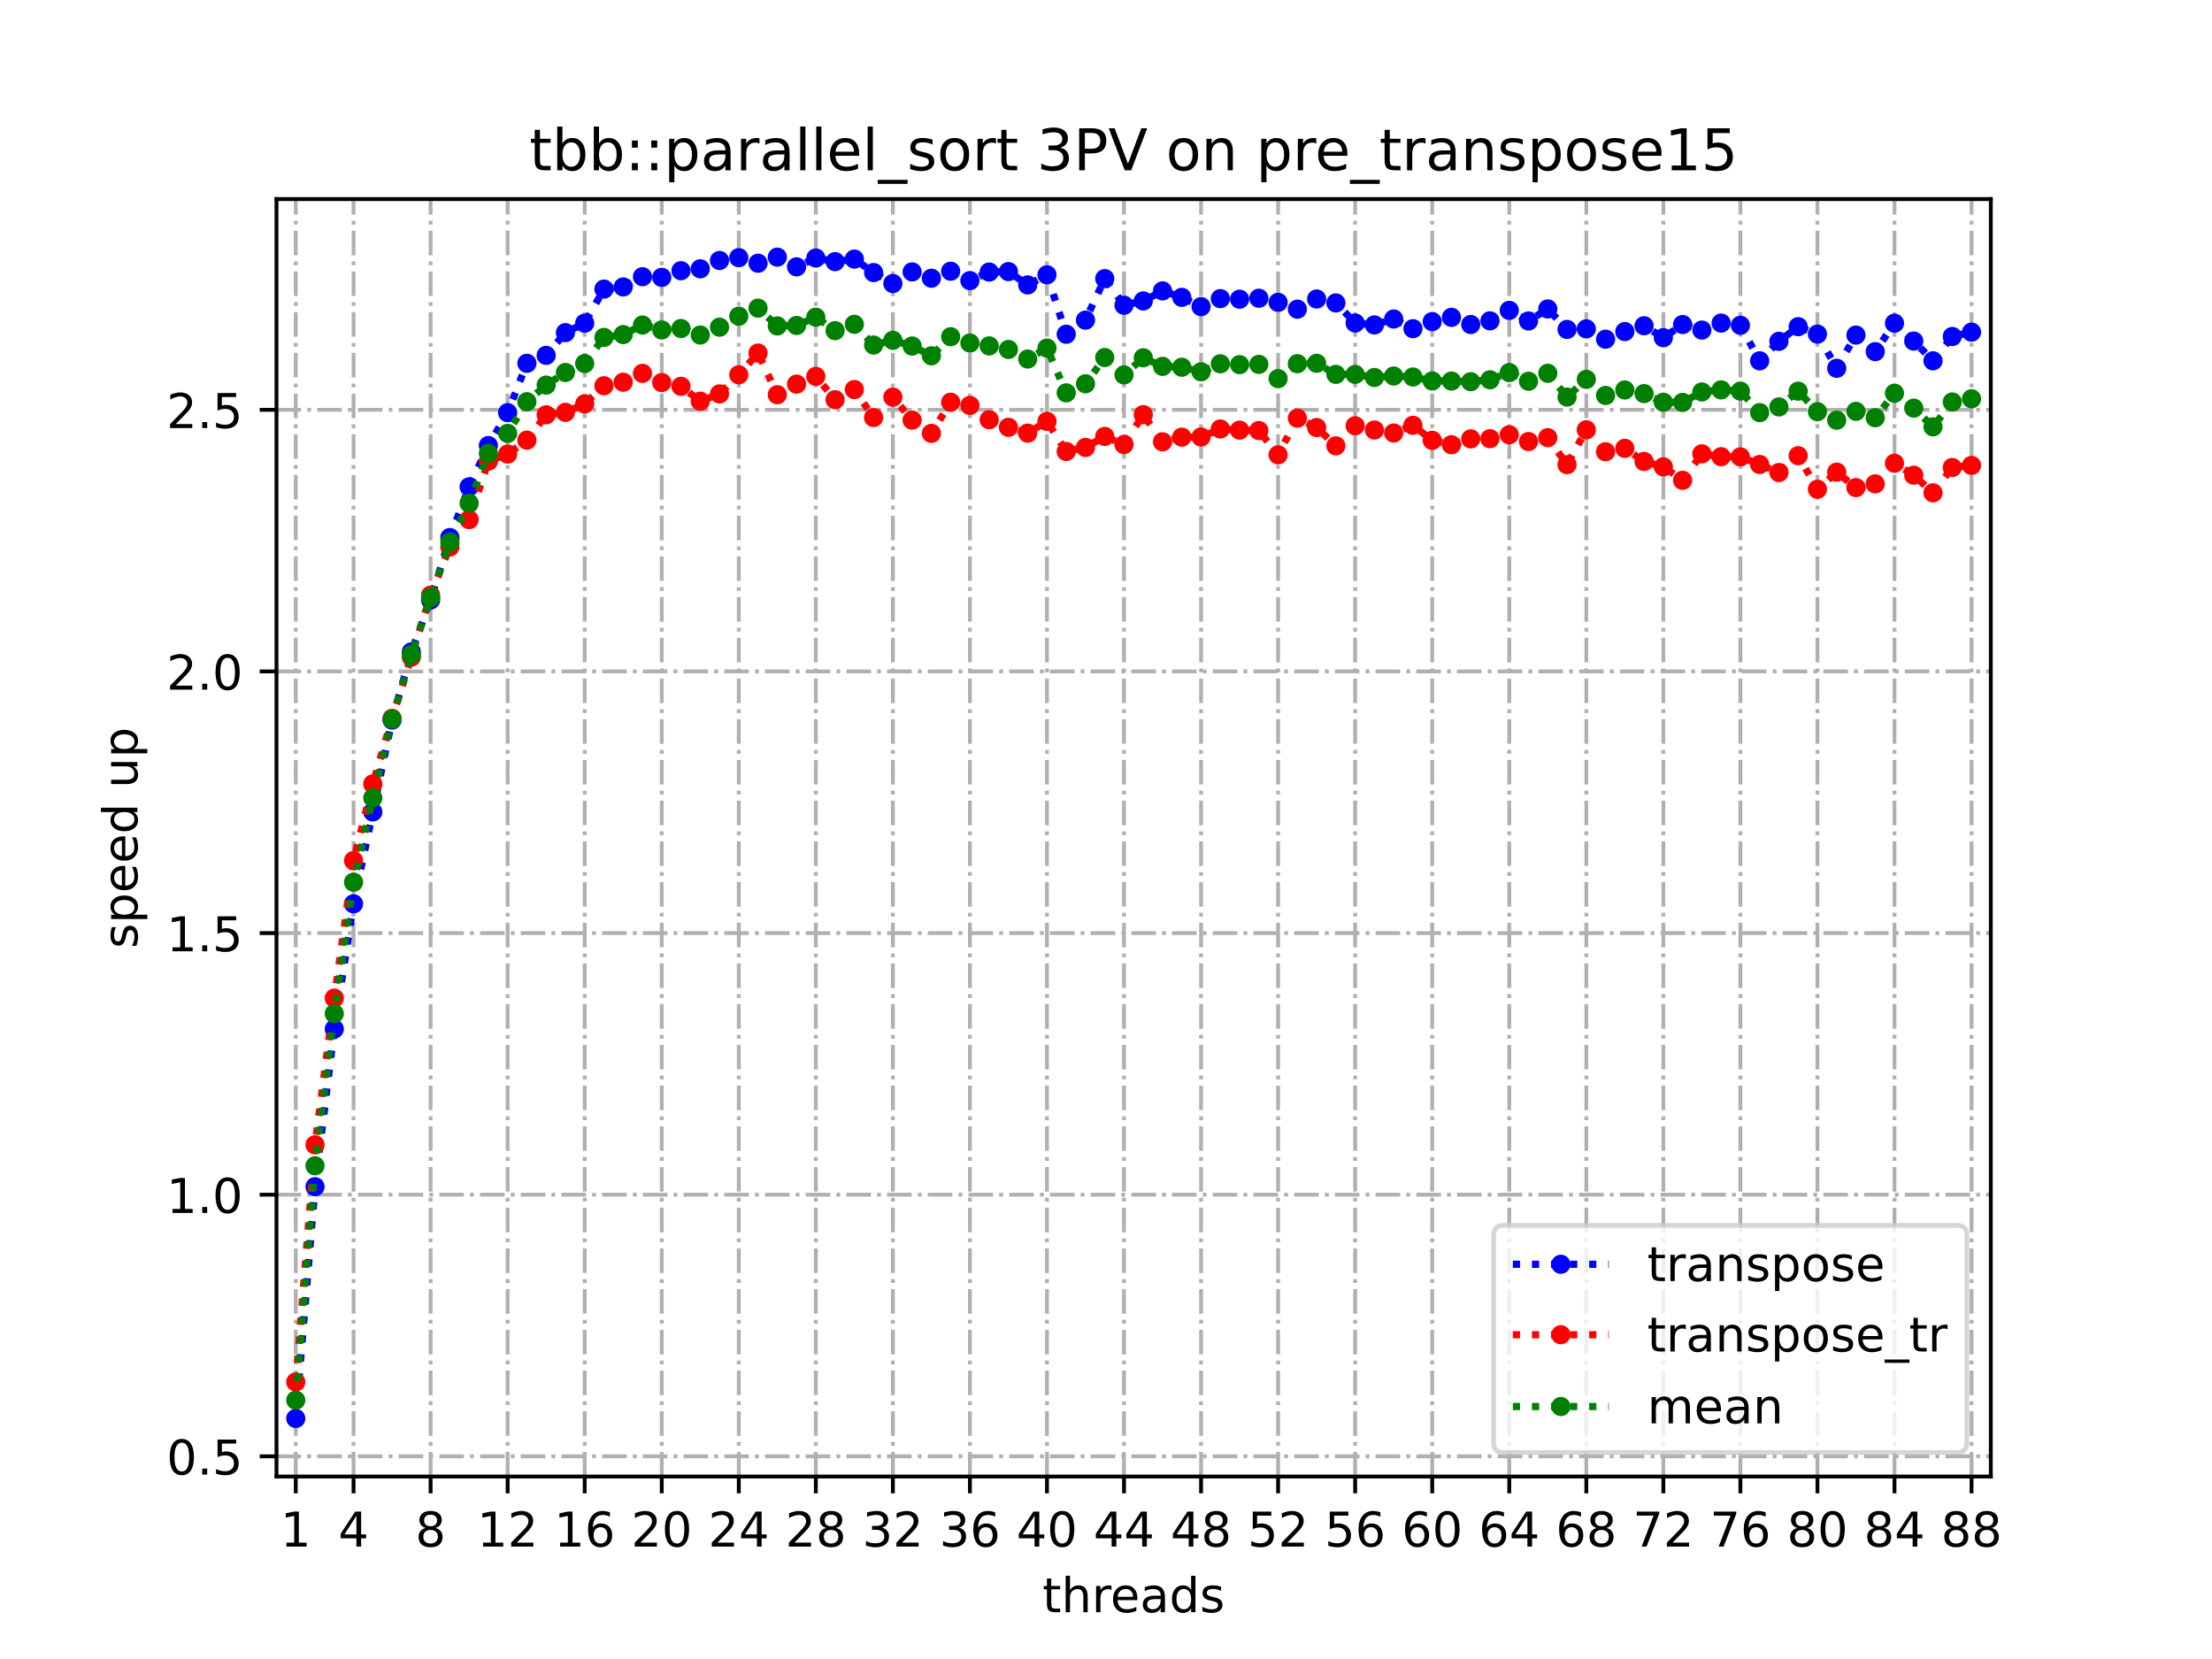 <?xml version="1.0" encoding="utf-8" standalone="no"?>
<!DOCTYPE svg PUBLIC "-//W3C//DTD SVG 1.1//EN"
  "http://www.w3.org/Graphics/SVG/1.1/DTD/svg11.dtd">
<!-- Created with matplotlib (https://matplotlib.org/) -->
<svg height="345.6pt" version="1.1" viewBox="0 0 460.8 345.6" width="460.8pt" xmlns="http://www.w3.org/2000/svg" xmlns:xlink="http://www.w3.org/1999/xlink">
 <defs>
  <style type="text/css">
*{stroke-linecap:butt;stroke-linejoin:round;}
  </style>
 </defs>
 <g id="figure_1">
  <g id="patch_1">
   <path d="M 0 345.6 
L 460.8 345.6 
L 460.8 0 
L 0 0 
z
" style="fill:#ffffff;"/>
  </g>
  <g id="axes_1">
   <g id="patch_2">
    <path d="M 57.6 307.584 
L 414.72 307.584 
L 414.72 41.472 
L 57.6 41.472 
z
" style="fill:#ffffff;"/>
   </g>
   <g id="matplotlib.axis_1">
    <g id="xtick_1">
     <g id="line2d_1">
      <path clip-path="url(#p239cae0dff)" d="M 61.613 307.584 
L 61.613 41.472 
" style="fill:none;stroke:#b0b0b0;stroke-dasharray:5.12,1.28,0.8,1.28;stroke-dashoffset:0;stroke-width:0.8;"/>
     </g>
     <g id="line2d_2">
      <defs>
       <path d="M 0 0 
L 0 3.5 
" id="m336c86a654" style="stroke:#000000;stroke-width:0.8;"/>
      </defs>
      <g>
       <use style="stroke:#000000;stroke-width:0.8;" x="61.613" xlink:href="#m336c86a654" y="307.584"/>
      </g>
     </g>
     <g id="text_1">
      <!-- 1 -->
      <defs>
       <path d="M 12.406 8.297 
L 28.516 8.297 
L 28.516 63.922 
L 10.984 60.406 
L 10.984 69.391 
L 28.422 72.906 
L 38.281 72.906 
L 38.281 8.297 
L 54.391 8.297 
L 54.391 0 
L 12.406 0 
z
" id="DejaVuSans-49"/>
      </defs>
      <g transform="translate(58.431 322.182)scale(0.1 -0.1)">
       <use xlink:href="#DejaVuSans-49"/>
      </g>
     </g>
    </g>
    <g id="xtick_2">
     <g id="line2d_3">
      <path clip-path="url(#p239cae0dff)" d="M 73.65 307.584 
L 73.65 41.472 
" style="fill:none;stroke:#b0b0b0;stroke-dasharray:5.12,1.28,0.8,1.28;stroke-dashoffset:0;stroke-width:0.8;"/>
     </g>
     <g id="line2d_4">
      <g>
       <use style="stroke:#000000;stroke-width:0.8;" x="73.65" xlink:href="#m336c86a654" y="307.584"/>
      </g>
     </g>
     <g id="text_2">
      <!-- 4 -->
      <defs>
       <path d="M 37.797 64.312 
L 12.891 25.391 
L 37.797 25.391 
z
M 35.203 72.906 
L 47.609 72.906 
L 47.609 25.391 
L 58.016 25.391 
L 58.016 17.188 
L 47.609 17.188 
L 47.609 0 
L 37.797 0 
L 37.797 17.188 
L 4.891 17.188 
L 4.891 26.703 
z
" id="DejaVuSans-52"/>
      </defs>
      <g transform="translate(70.469 322.182)scale(0.1 -0.1)">
       <use xlink:href="#DejaVuSans-52"/>
      </g>
     </g>
    </g>
    <g id="xtick_3">
     <g id="line2d_5">
      <path clip-path="url(#p239cae0dff)" d="M 89.701 307.584 
L 89.701 41.472 
" style="fill:none;stroke:#b0b0b0;stroke-dasharray:5.12,1.28,0.8,1.28;stroke-dashoffset:0;stroke-width:0.8;"/>
     </g>
     <g id="line2d_6">
      <g>
       <use style="stroke:#000000;stroke-width:0.8;" x="89.701" xlink:href="#m336c86a654" y="307.584"/>
      </g>
     </g>
     <g id="text_3">
      <!-- 8 -->
      <defs>
       <path d="M 31.781 34.625 
Q 24.75 34.625 20.719 30.859 
Q 16.703 27.094 16.703 20.516 
Q 16.703 13.922 20.719 10.156 
Q 24.75 6.391 31.781 6.391 
Q 38.812 6.391 42.859 10.172 
Q 46.922 13.969 46.922 20.516 
Q 46.922 27.094 42.891 30.859 
Q 38.875 34.625 31.781 34.625 
z
M 21.922 38.812 
Q 15.578 40.375 12.031 44.719 
Q 8.5 49.078 8.5 55.328 
Q 8.5 64.062 14.719 69.141 
Q 20.953 74.219 31.781 74.219 
Q 42.672 74.219 48.875 69.141 
Q 55.078 64.062 55.078 55.328 
Q 55.078 49.078 51.531 44.719 
Q 48 40.375 41.703 38.812 
Q 48.828 37.156 52.797 32.312 
Q 56.781 27.484 56.781 20.516 
Q 56.781 9.906 50.312 4.234 
Q 43.844 -1.422 31.781 -1.422 
Q 19.734 -1.422 13.25 4.234 
Q 6.781 9.906 6.781 20.516 
Q 6.781 27.484 10.781 32.312 
Q 14.797 37.156 21.922 38.812 
z
M 18.312 54.391 
Q 18.312 48.734 21.844 45.562 
Q 25.391 42.391 31.781 42.391 
Q 38.141 42.391 41.719 45.562 
Q 45.312 48.734 45.312 54.391 
Q 45.312 60.062 41.719 63.234 
Q 38.141 66.406 31.781 66.406 
Q 25.391 66.406 21.844 63.234 
Q 18.312 60.062 18.312 54.391 
z
" id="DejaVuSans-56"/>
      </defs>
      <g transform="translate(86.519 322.182)scale(0.1 -0.1)">
       <use xlink:href="#DejaVuSans-56"/>
      </g>
     </g>
    </g>
    <g id="xtick_4">
     <g id="line2d_7">
      <path clip-path="url(#p239cae0dff)" d="M 105.751 307.584 
L 105.751 41.472 
" style="fill:none;stroke:#b0b0b0;stroke-dasharray:5.12,1.28,0.8,1.28;stroke-dashoffset:0;stroke-width:0.8;"/>
     </g>
     <g id="line2d_8">
      <g>
       <use style="stroke:#000000;stroke-width:0.8;" x="105.751" xlink:href="#m336c86a654" y="307.584"/>
      </g>
     </g>
     <g id="text_4">
      <!-- 12 -->
      <defs>
       <path d="M 19.188 8.297 
L 53.609 8.297 
L 53.609 0 
L 7.328 0 
L 7.328 8.297 
Q 12.938 14.109 22.625 23.891 
Q 32.328 33.688 34.812 36.531 
Q 39.547 41.844 41.422 45.531 
Q 43.312 49.219 43.312 52.781 
Q 43.312 58.594 39.234 62.25 
Q 35.156 65.922 28.609 65.922 
Q 23.969 65.922 18.812 64.312 
Q 13.672 62.703 7.812 59.422 
L 7.812 69.391 
Q 13.766 71.781 18.938 73 
Q 24.125 74.219 28.422 74.219 
Q 39.75 74.219 46.484 68.547 
Q 53.219 62.891 53.219 53.422 
Q 53.219 48.922 51.531 44.891 
Q 49.859 40.875 45.406 35.406 
Q 44.188 33.984 37.641 27.219 
Q 31.109 20.453 19.188 8.297 
z
" id="DejaVuSans-50"/>
      </defs>
      <g transform="translate(99.389 322.182)scale(0.1 -0.1)">
       <use xlink:href="#DejaVuSans-49"/>
       <use x="63.623" xlink:href="#DejaVuSans-50"/>
      </g>
     </g>
    </g>
    <g id="xtick_5">
     <g id="line2d_9">
      <path clip-path="url(#p239cae0dff)" d="M 121.801 307.584 
L 121.801 41.472 
" style="fill:none;stroke:#b0b0b0;stroke-dasharray:5.12,1.28,0.8,1.28;stroke-dashoffset:0;stroke-width:0.8;"/>
     </g>
     <g id="line2d_10">
      <g>
       <use style="stroke:#000000;stroke-width:0.8;" x="121.801" xlink:href="#m336c86a654" y="307.584"/>
      </g>
     </g>
     <g id="text_5">
      <!-- 16 -->
      <defs>
       <path d="M 33.016 40.375 
Q 26.375 40.375 22.484 35.828 
Q 18.609 31.297 18.609 23.391 
Q 18.609 15.531 22.484 10.953 
Q 26.375 6.391 33.016 6.391 
Q 39.656 6.391 43.531 10.953 
Q 47.406 15.531 47.406 23.391 
Q 47.406 31.297 43.531 35.828 
Q 39.656 40.375 33.016 40.375 
z
M 52.594 71.297 
L 52.594 62.312 
Q 48.875 64.062 45.094 64.984 
Q 41.312 65.922 37.594 65.922 
Q 27.828 65.922 22.672 59.328 
Q 17.531 52.734 16.797 39.406 
Q 19.672 43.656 24.016 45.922 
Q 28.375 48.188 33.594 48.188 
Q 44.578 48.188 50.953 41.516 
Q 57.328 34.859 57.328 23.391 
Q 57.328 12.156 50.688 5.359 
Q 44.047 -1.422 33.016 -1.422 
Q 20.359 -1.422 13.672 8.266 
Q 6.984 17.969 6.984 36.375 
Q 6.984 53.656 15.188 63.938 
Q 23.391 74.219 37.203 74.219 
Q 40.922 74.219 44.703 73.484 
Q 48.484 72.75 52.594 71.297 
z
" id="DejaVuSans-54"/>
      </defs>
      <g transform="translate(115.439 322.182)scale(0.1 -0.1)">
       <use xlink:href="#DejaVuSans-49"/>
       <use x="63.623" xlink:href="#DejaVuSans-54"/>
      </g>
     </g>
    </g>
    <g id="xtick_6">
     <g id="line2d_11">
      <path clip-path="url(#p239cae0dff)" d="M 137.852 307.584 
L 137.852 41.472 
" style="fill:none;stroke:#b0b0b0;stroke-dasharray:5.12,1.28,0.8,1.28;stroke-dashoffset:0;stroke-width:0.8;"/>
     </g>
     <g id="line2d_12">
      <g>
       <use style="stroke:#000000;stroke-width:0.8;" x="137.852" xlink:href="#m336c86a654" y="307.584"/>
      </g>
     </g>
     <g id="text_6">
      <!-- 20 -->
      <defs>
       <path d="M 31.781 66.406 
Q 24.172 66.406 20.328 58.906 
Q 16.5 51.422 16.5 36.375 
Q 16.5 21.391 20.328 13.891 
Q 24.172 6.391 31.781 6.391 
Q 39.453 6.391 43.281 13.891 
Q 47.125 21.391 47.125 36.375 
Q 47.125 51.422 43.281 58.906 
Q 39.453 66.406 31.781 66.406 
z
M 31.781 74.219 
Q 44.047 74.219 50.516 64.516 
Q 56.984 54.828 56.984 36.375 
Q 56.984 17.969 50.516 8.266 
Q 44.047 -1.422 31.781 -1.422 
Q 19.531 -1.422 13.062 8.266 
Q 6.594 17.969 6.594 36.375 
Q 6.594 54.828 13.062 64.516 
Q 19.531 74.219 31.781 74.219 
z
" id="DejaVuSans-48"/>
      </defs>
      <g transform="translate(131.489 322.182)scale(0.1 -0.1)">
       <use xlink:href="#DejaVuSans-50"/>
       <use x="63.623" xlink:href="#DejaVuSans-48"/>
      </g>
     </g>
    </g>
    <g id="xtick_7">
     <g id="line2d_13">
      <path clip-path="url(#p239cae0dff)" d="M 153.902 307.584 
L 153.902 41.472 
" style="fill:none;stroke:#b0b0b0;stroke-dasharray:5.12,1.28,0.8,1.28;stroke-dashoffset:0;stroke-width:0.8;"/>
     </g>
     <g id="line2d_14">
      <g>
       <use style="stroke:#000000;stroke-width:0.8;" x="153.902" xlink:href="#m336c86a654" y="307.584"/>
      </g>
     </g>
     <g id="text_7">
      <!-- 24 -->
      <g transform="translate(147.54 322.182)scale(0.1 -0.1)">
       <use xlink:href="#DejaVuSans-50"/>
       <use x="63.623" xlink:href="#DejaVuSans-52"/>
      </g>
     </g>
    </g>
    <g id="xtick_8">
     <g id="line2d_15">
      <path clip-path="url(#p239cae0dff)" d="M 169.952 307.584 
L 169.952 41.472 
" style="fill:none;stroke:#b0b0b0;stroke-dasharray:5.12,1.28,0.8,1.28;stroke-dashoffset:0;stroke-width:0.8;"/>
     </g>
     <g id="line2d_16">
      <g>
       <use style="stroke:#000000;stroke-width:0.8;" x="169.952" xlink:href="#m336c86a654" y="307.584"/>
      </g>
     </g>
     <g id="text_8">
      <!-- 28 -->
      <g transform="translate(163.59 322.182)scale(0.1 -0.1)">
       <use xlink:href="#DejaVuSans-50"/>
       <use x="63.623" xlink:href="#DejaVuSans-56"/>
      </g>
     </g>
    </g>
    <g id="xtick_9">
     <g id="line2d_17">
      <path clip-path="url(#p239cae0dff)" d="M 186.003 307.584 
L 186.003 41.472 
" style="fill:none;stroke:#b0b0b0;stroke-dasharray:5.12,1.28,0.8,1.28;stroke-dashoffset:0;stroke-width:0.8;"/>
     </g>
     <g id="line2d_18">
      <g>
       <use style="stroke:#000000;stroke-width:0.8;" x="186.003" xlink:href="#m336c86a654" y="307.584"/>
      </g>
     </g>
     <g id="text_9">
      <!-- 32 -->
      <defs>
       <path d="M 40.578 39.312 
Q 47.656 37.797 51.625 33 
Q 55.609 28.219 55.609 21.188 
Q 55.609 10.406 48.188 4.484 
Q 40.766 -1.422 27.094 -1.422 
Q 22.516 -1.422 17.656 -0.516 
Q 12.797 0.391 7.625 2.203 
L 7.625 11.719 
Q 11.719 9.328 16.594 8.109 
Q 21.484 6.891 26.812 6.891 
Q 36.078 6.891 40.938 10.547 
Q 45.797 14.203 45.797 21.188 
Q 45.797 27.641 41.281 31.266 
Q 36.766 34.906 28.719 34.906 
L 20.219 34.906 
L 20.219 43.016 
L 29.109 43.016 
Q 36.375 43.016 40.234 45.922 
Q 44.094 48.828 44.094 54.297 
Q 44.094 59.906 40.109 62.906 
Q 36.141 65.922 28.719 65.922 
Q 24.656 65.922 20.016 65.031 
Q 15.375 64.156 9.812 62.312 
L 9.812 71.094 
Q 15.438 72.656 20.344 73.438 
Q 25.25 74.219 29.594 74.219 
Q 40.828 74.219 47.359 69.109 
Q 53.906 64.016 53.906 55.328 
Q 53.906 49.266 50.438 45.094 
Q 46.969 40.922 40.578 39.312 
z
" id="DejaVuSans-51"/>
      </defs>
      <g transform="translate(179.64 322.182)scale(0.1 -0.1)">
       <use xlink:href="#DejaVuSans-51"/>
       <use x="63.623" xlink:href="#DejaVuSans-50"/>
      </g>
     </g>
    </g>
    <g id="xtick_10">
     <g id="line2d_19">
      <path clip-path="url(#p239cae0dff)" d="M 202.053 307.584 
L 202.053 41.472 
" style="fill:none;stroke:#b0b0b0;stroke-dasharray:5.12,1.28,0.8,1.28;stroke-dashoffset:0;stroke-width:0.8;"/>
     </g>
     <g id="line2d_20">
      <g>
       <use style="stroke:#000000;stroke-width:0.8;" x="202.053" xlink:href="#m336c86a654" y="307.584"/>
      </g>
     </g>
     <g id="text_10">
      <!-- 36 -->
      <g transform="translate(195.691 322.182)scale(0.1 -0.1)">
       <use xlink:href="#DejaVuSans-51"/>
       <use x="63.623" xlink:href="#DejaVuSans-54"/>
      </g>
     </g>
    </g>
    <g id="xtick_11">
     <g id="line2d_21">
      <path clip-path="url(#p239cae0dff)" d="M 218.103 307.584 
L 218.103 41.472 
" style="fill:none;stroke:#b0b0b0;stroke-dasharray:5.12,1.28,0.8,1.28;stroke-dashoffset:0;stroke-width:0.8;"/>
     </g>
     <g id="line2d_22">
      <g>
       <use style="stroke:#000000;stroke-width:0.8;" x="218.103" xlink:href="#m336c86a654" y="307.584"/>
      </g>
     </g>
     <g id="text_11">
      <!-- 40 -->
      <g transform="translate(211.741 322.182)scale(0.1 -0.1)">
       <use xlink:href="#DejaVuSans-52"/>
       <use x="63.623" xlink:href="#DejaVuSans-48"/>
      </g>
     </g>
    </g>
    <g id="xtick_12">
     <g id="line2d_23">
      <path clip-path="url(#p239cae0dff)" d="M 234.154 307.584 
L 234.154 41.472 
" style="fill:none;stroke:#b0b0b0;stroke-dasharray:5.12,1.28,0.8,1.28;stroke-dashoffset:0;stroke-width:0.8;"/>
     </g>
     <g id="line2d_24">
      <g>
       <use style="stroke:#000000;stroke-width:0.8;" x="234.154" xlink:href="#m336c86a654" y="307.584"/>
      </g>
     </g>
     <g id="text_12">
      <!-- 44 -->
      <g transform="translate(227.791 322.182)scale(0.1 -0.1)">
       <use xlink:href="#DejaVuSans-52"/>
       <use x="63.623" xlink:href="#DejaVuSans-52"/>
      </g>
     </g>
    </g>
    <g id="xtick_13">
     <g id="line2d_25">
      <path clip-path="url(#p239cae0dff)" d="M 250.204 307.584 
L 250.204 41.472 
" style="fill:none;stroke:#b0b0b0;stroke-dasharray:5.12,1.28,0.8,1.28;stroke-dashoffset:0;stroke-width:0.8;"/>
     </g>
     <g id="line2d_26">
      <g>
       <use style="stroke:#000000;stroke-width:0.8;" x="250.204" xlink:href="#m336c86a654" y="307.584"/>
      </g>
     </g>
     <g id="text_13">
      <!-- 48 -->
      <g transform="translate(243.842 322.182)scale(0.1 -0.1)">
       <use xlink:href="#DejaVuSans-52"/>
       <use x="63.623" xlink:href="#DejaVuSans-56"/>
      </g>
     </g>
    </g>
    <g id="xtick_14">
     <g id="line2d_27">
      <path clip-path="url(#p239cae0dff)" d="M 266.254 307.584 
L 266.254 41.472 
" style="fill:none;stroke:#b0b0b0;stroke-dasharray:5.12,1.28,0.8,1.28;stroke-dashoffset:0;stroke-width:0.8;"/>
     </g>
     <g id="line2d_28">
      <g>
       <use style="stroke:#000000;stroke-width:0.8;" x="266.254" xlink:href="#m336c86a654" y="307.584"/>
      </g>
     </g>
     <g id="text_14">
      <!-- 52 -->
      <defs>
       <path d="M 10.797 72.906 
L 49.516 72.906 
L 49.516 64.594 
L 19.828 64.594 
L 19.828 46.734 
Q 21.969 47.469 24.109 47.828 
Q 26.266 48.188 28.422 48.188 
Q 40.625 48.188 47.75 41.5 
Q 54.891 34.812 54.891 23.391 
Q 54.891 11.625 47.562 5.094 
Q 40.234 -1.422 26.906 -1.422 
Q 22.312 -1.422 17.547 -0.641 
Q 12.797 0.141 7.719 1.703 
L 7.719 11.625 
Q 12.109 9.234 16.797 8.062 
Q 21.484 6.891 26.703 6.891 
Q 35.156 6.891 40.078 11.328 
Q 45.016 15.766 45.016 23.391 
Q 45.016 31 40.078 35.438 
Q 35.156 39.891 26.703 39.891 
Q 22.75 39.891 18.812 39.016 
Q 14.891 38.141 10.797 36.281 
z
" id="DejaVuSans-53"/>
      </defs>
      <g transform="translate(259.892 322.182)scale(0.1 -0.1)">
       <use xlink:href="#DejaVuSans-53"/>
       <use x="63.623" xlink:href="#DejaVuSans-50"/>
      </g>
     </g>
    </g>
    <g id="xtick_15">
     <g id="line2d_29">
      <path clip-path="url(#p239cae0dff)" d="M 282.305 307.584 
L 282.305 41.472 
" style="fill:none;stroke:#b0b0b0;stroke-dasharray:5.12,1.28,0.8,1.28;stroke-dashoffset:0;stroke-width:0.8;"/>
     </g>
     <g id="line2d_30">
      <g>
       <use style="stroke:#000000;stroke-width:0.8;" x="282.305" xlink:href="#m336c86a654" y="307.584"/>
      </g>
     </g>
     <g id="text_15">
      <!-- 56 -->
      <g transform="translate(275.942 322.182)scale(0.1 -0.1)">
       <use xlink:href="#DejaVuSans-53"/>
       <use x="63.623" xlink:href="#DejaVuSans-54"/>
      </g>
     </g>
    </g>
    <g id="xtick_16">
     <g id="line2d_31">
      <path clip-path="url(#p239cae0dff)" d="M 298.355 307.584 
L 298.355 41.472 
" style="fill:none;stroke:#b0b0b0;stroke-dasharray:5.12,1.28,0.8,1.28;stroke-dashoffset:0;stroke-width:0.8;"/>
     </g>
     <g id="line2d_32">
      <g>
       <use style="stroke:#000000;stroke-width:0.8;" x="298.355" xlink:href="#m336c86a654" y="307.584"/>
      </g>
     </g>
     <g id="text_16">
      <!-- 60 -->
      <g transform="translate(291.993 322.182)scale(0.1 -0.1)">
       <use xlink:href="#DejaVuSans-54"/>
       <use x="63.623" xlink:href="#DejaVuSans-48"/>
      </g>
     </g>
    </g>
    <g id="xtick_17">
     <g id="line2d_33">
      <path clip-path="url(#p239cae0dff)" d="M 314.405 307.584 
L 314.405 41.472 
" style="fill:none;stroke:#b0b0b0;stroke-dasharray:5.12,1.28,0.8,1.28;stroke-dashoffset:0;stroke-width:0.8;"/>
     </g>
     <g id="line2d_34">
      <g>
       <use style="stroke:#000000;stroke-width:0.8;" x="314.405" xlink:href="#m336c86a654" y="307.584"/>
      </g>
     </g>
     <g id="text_17">
      <!-- 64 -->
      <g transform="translate(308.043 322.182)scale(0.1 -0.1)">
       <use xlink:href="#DejaVuSans-54"/>
       <use x="63.623" xlink:href="#DejaVuSans-52"/>
      </g>
     </g>
    </g>
    <g id="xtick_18">
     <g id="line2d_35">
      <path clip-path="url(#p239cae0dff)" d="M 330.456 307.584 
L 330.456 41.472 
" style="fill:none;stroke:#b0b0b0;stroke-dasharray:5.12,1.28,0.8,1.28;stroke-dashoffset:0;stroke-width:0.8;"/>
     </g>
     <g id="line2d_36">
      <g>
       <use style="stroke:#000000;stroke-width:0.8;" x="330.456" xlink:href="#m336c86a654" y="307.584"/>
      </g>
     </g>
     <g id="text_18">
      <!-- 68 -->
      <g transform="translate(324.093 322.182)scale(0.1 -0.1)">
       <use xlink:href="#DejaVuSans-54"/>
       <use x="63.623" xlink:href="#DejaVuSans-56"/>
      </g>
     </g>
    </g>
    <g id="xtick_19">
     <g id="line2d_37">
      <path clip-path="url(#p239cae0dff)" d="M 346.506 307.584 
L 346.506 41.472 
" style="fill:none;stroke:#b0b0b0;stroke-dasharray:5.12,1.28,0.8,1.28;stroke-dashoffset:0;stroke-width:0.8;"/>
     </g>
     <g id="line2d_38">
      <g>
       <use style="stroke:#000000;stroke-width:0.8;" x="346.506" xlink:href="#m336c86a654" y="307.584"/>
      </g>
     </g>
     <g id="text_19">
      <!-- 72 -->
      <defs>
       <path d="M 8.203 72.906 
L 55.078 72.906 
L 55.078 68.703 
L 28.609 0 
L 18.312 0 
L 43.219 64.594 
L 8.203 64.594 
z
" id="DejaVuSans-55"/>
      </defs>
      <g transform="translate(340.144 322.182)scale(0.1 -0.1)">
       <use xlink:href="#DejaVuSans-55"/>
       <use x="63.623" xlink:href="#DejaVuSans-50"/>
      </g>
     </g>
    </g>
    <g id="xtick_20">
     <g id="line2d_39">
      <path clip-path="url(#p239cae0dff)" d="M 362.556 307.584 
L 362.556 41.472 
" style="fill:none;stroke:#b0b0b0;stroke-dasharray:5.12,1.28,0.8,1.28;stroke-dashoffset:0;stroke-width:0.8;"/>
     </g>
     <g id="line2d_40">
      <g>
       <use style="stroke:#000000;stroke-width:0.8;" x="362.556" xlink:href="#m336c86a654" y="307.584"/>
      </g>
     </g>
     <g id="text_20">
      <!-- 76 -->
      <g transform="translate(356.194 322.182)scale(0.1 -0.1)">
       <use xlink:href="#DejaVuSans-55"/>
       <use x="63.623" xlink:href="#DejaVuSans-54"/>
      </g>
     </g>
    </g>
    <g id="xtick_21">
     <g id="line2d_41">
      <path clip-path="url(#p239cae0dff)" d="M 378.607 307.584 
L 378.607 41.472 
" style="fill:none;stroke:#b0b0b0;stroke-dasharray:5.12,1.28,0.8,1.28;stroke-dashoffset:0;stroke-width:0.8;"/>
     </g>
     <g id="line2d_42">
      <g>
       <use style="stroke:#000000;stroke-width:0.8;" x="378.607" xlink:href="#m336c86a654" y="307.584"/>
      </g>
     </g>
     <g id="text_21">
      <!-- 80 -->
      <g transform="translate(372.244 322.182)scale(0.1 -0.1)">
       <use xlink:href="#DejaVuSans-56"/>
       <use x="63.623" xlink:href="#DejaVuSans-48"/>
      </g>
     </g>
    </g>
    <g id="xtick_22">
     <g id="line2d_43">
      <path clip-path="url(#p239cae0dff)" d="M 394.657 307.584 
L 394.657 41.472 
" style="fill:none;stroke:#b0b0b0;stroke-dasharray:5.12,1.28,0.8,1.28;stroke-dashoffset:0;stroke-width:0.8;"/>
     </g>
     <g id="line2d_44">
      <g>
       <use style="stroke:#000000;stroke-width:0.8;" x="394.657" xlink:href="#m336c86a654" y="307.584"/>
      </g>
     </g>
     <g id="text_22">
      <!-- 84 -->
      <g transform="translate(388.295 322.182)scale(0.1 -0.1)">
       <use xlink:href="#DejaVuSans-56"/>
       <use x="63.623" xlink:href="#DejaVuSans-52"/>
      </g>
     </g>
    </g>
    <g id="xtick_23">
     <g id="line2d_45">
      <path clip-path="url(#p239cae0dff)" d="M 410.707 307.584 
L 410.707 41.472 
" style="fill:none;stroke:#b0b0b0;stroke-dasharray:5.12,1.28,0.8,1.28;stroke-dashoffset:0;stroke-width:0.8;"/>
     </g>
     <g id="line2d_46">
      <g>
       <use style="stroke:#000000;stroke-width:0.8;" x="410.707" xlink:href="#m336c86a654" y="307.584"/>
      </g>
     </g>
     <g id="text_23">
      <!-- 88 -->
      <g transform="translate(404.345 322.182)scale(0.1 -0.1)">
       <use xlink:href="#DejaVuSans-56"/>
       <use x="63.623" xlink:href="#DejaVuSans-56"/>
      </g>
     </g>
    </g>
    <g id="text_24">
     <!-- threads -->
     <defs>
      <path d="M 18.312 70.219 
L 18.312 54.688 
L 36.812 54.688 
L 36.812 47.703 
L 18.312 47.703 
L 18.312 18.016 
Q 18.312 11.328 20.141 9.422 
Q 21.969 7.516 27.594 7.516 
L 36.812 7.516 
L 36.812 0 
L 27.594 0 
Q 17.188 0 13.234 3.875 
Q 9.281 7.766 9.281 18.016 
L 9.281 47.703 
L 2.688 47.703 
L 2.688 54.688 
L 9.281 54.688 
L 9.281 70.219 
z
" id="DejaVuSans-116"/>
      <path d="M 54.891 33.016 
L 54.891 0 
L 45.906 0 
L 45.906 32.719 
Q 45.906 40.484 42.875 44.328 
Q 39.844 48.188 33.797 48.188 
Q 26.516 48.188 22.312 43.547 
Q 18.109 38.922 18.109 30.906 
L 18.109 0 
L 9.078 0 
L 9.078 75.984 
L 18.109 75.984 
L 18.109 46.188 
Q 21.344 51.125 25.703 53.562 
Q 30.078 56 35.797 56 
Q 45.219 56 50.047 50.172 
Q 54.891 44.344 54.891 33.016 
z
" id="DejaVuSans-104"/>
      <path d="M 41.109 46.297 
Q 39.594 47.172 37.812 47.578 
Q 36.031 48 33.891 48 
Q 26.266 48 22.188 43.047 
Q 18.109 38.094 18.109 28.812 
L 18.109 0 
L 9.078 0 
L 9.078 54.688 
L 18.109 54.688 
L 18.109 46.188 
Q 20.953 51.172 25.484 53.578 
Q 30.031 56 36.531 56 
Q 37.453 56 38.578 55.875 
Q 39.703 55.766 41.062 55.516 
z
" id="DejaVuSans-114"/>
      <path d="M 56.203 29.594 
L 56.203 25.203 
L 14.891 25.203 
Q 15.484 15.922 20.484 11.062 
Q 25.484 6.203 34.422 6.203 
Q 39.594 6.203 44.453 7.469 
Q 49.312 8.734 54.109 11.281 
L 54.109 2.781 
Q 49.266 0.734 44.188 -0.344 
Q 39.109 -1.422 33.891 -1.422 
Q 20.797 -1.422 13.156 6.188 
Q 5.516 13.812 5.516 26.812 
Q 5.516 40.234 12.766 48.109 
Q 20.016 56 32.328 56 
Q 43.359 56 49.781 48.891 
Q 56.203 41.797 56.203 29.594 
z
M 47.219 32.234 
Q 47.125 39.594 43.094 43.984 
Q 39.062 48.391 32.422 48.391 
Q 24.906 48.391 20.391 44.141 
Q 15.875 39.891 15.188 32.172 
z
" id="DejaVuSans-101"/>
      <path d="M 34.281 27.484 
Q 23.391 27.484 19.188 25 
Q 14.984 22.516 14.984 16.5 
Q 14.984 11.719 18.141 8.906 
Q 21.297 6.109 26.703 6.109 
Q 34.188 6.109 38.703 11.406 
Q 43.219 16.703 43.219 25.484 
L 43.219 27.484 
z
M 52.203 31.203 
L 52.203 0 
L 43.219 0 
L 43.219 8.297 
Q 40.141 3.328 35.547 0.953 
Q 30.953 -1.422 24.312 -1.422 
Q 15.922 -1.422 10.953 3.297 
Q 6 8.016 6 15.922 
Q 6 25.141 12.172 29.828 
Q 18.359 34.516 30.609 34.516 
L 43.219 34.516 
L 43.219 35.406 
Q 43.219 41.609 39.141 45 
Q 35.062 48.391 27.688 48.391 
Q 23 48.391 18.547 47.266 
Q 14.109 46.141 10.016 43.891 
L 10.016 52.203 
Q 14.938 54.109 19.578 55.047 
Q 24.219 56 28.609 56 
Q 40.484 56 46.344 49.844 
Q 52.203 43.703 52.203 31.203 
z
" id="DejaVuSans-97"/>
      <path d="M 45.406 46.391 
L 45.406 75.984 
L 54.391 75.984 
L 54.391 0 
L 45.406 0 
L 45.406 8.203 
Q 42.578 3.328 38.25 0.953 
Q 33.938 -1.422 27.875 -1.422 
Q 17.969 -1.422 11.734 6.484 
Q 5.516 14.406 5.516 27.297 
Q 5.516 40.188 11.734 48.094 
Q 17.969 56 27.875 56 
Q 33.938 56 38.25 53.625 
Q 42.578 51.266 45.406 46.391 
z
M 14.797 27.297 
Q 14.797 17.391 18.875 11.75 
Q 22.953 6.109 30.078 6.109 
Q 37.203 6.109 41.297 11.75 
Q 45.406 17.391 45.406 27.297 
Q 45.406 37.203 41.297 42.844 
Q 37.203 48.484 30.078 48.484 
Q 22.953 48.484 18.875 42.844 
Q 14.797 37.203 14.797 27.297 
z
" id="DejaVuSans-100"/>
      <path d="M 44.281 53.078 
L 44.281 44.578 
Q 40.484 46.531 36.375 47.5 
Q 32.281 48.484 27.875 48.484 
Q 21.188 48.484 17.844 46.438 
Q 14.5 44.391 14.5 40.281 
Q 14.5 37.156 16.891 35.375 
Q 19.281 33.594 26.516 31.984 
L 29.594 31.297 
Q 39.156 29.25 43.188 25.516 
Q 47.219 21.781 47.219 15.094 
Q 47.219 7.469 41.188 3.016 
Q 35.156 -1.422 24.609 -1.422 
Q 20.219 -1.422 15.453 -0.562 
Q 10.688 0.297 5.422 2 
L 5.422 11.281 
Q 10.406 8.688 15.234 7.391 
Q 20.062 6.109 24.812 6.109 
Q 31.156 6.109 34.562 8.281 
Q 37.984 10.453 37.984 14.406 
Q 37.984 18.062 35.516 20.016 
Q 33.062 21.969 24.703 23.781 
L 21.578 24.516 
Q 13.234 26.266 9.516 29.906 
Q 5.812 33.547 5.812 39.891 
Q 5.812 47.609 11.281 51.797 
Q 16.75 56 26.812 56 
Q 31.781 56 36.172 55.266 
Q 40.578 54.547 44.281 53.078 
z
" id="DejaVuSans-115"/>
     </defs>
     <g transform="translate(217.169 335.861)scale(0.1 -0.1)">
      <use xlink:href="#DejaVuSans-116"/>
      <use x="39.209" xlink:href="#DejaVuSans-104"/>
      <use x="102.588" xlink:href="#DejaVuSans-114"/>
      <use x="141.451" xlink:href="#DejaVuSans-101"/>
      <use x="202.975" xlink:href="#DejaVuSans-97"/>
      <use x="264.254" xlink:href="#DejaVuSans-100"/>
      <use x="327.73" xlink:href="#DejaVuSans-115"/>
     </g>
    </g>
   </g>
   <g id="matplotlib.axis_2">
    <g id="ytick_1">
     <g id="line2d_47">
      <path clip-path="url(#p239cae0dff)" d="M 57.6 303.379 
L 414.72 303.379 
" style="fill:none;stroke:#b0b0b0;stroke-dasharray:5.12,1.28,0.8,1.28;stroke-dashoffset:0;stroke-width:0.8;"/>
     </g>
     <g id="line2d_48">
      <defs>
       <path d="M 0 0 
L -3.5 0 
" id="mf1c8ffe0d1" style="stroke:#000000;stroke-width:0.8;"/>
      </defs>
      <g>
       <use style="stroke:#000000;stroke-width:0.8;" x="57.6" xlink:href="#mf1c8ffe0d1" y="303.379"/>
      </g>
     </g>
     <g id="text_25">
      <!-- 0.5 -->
      <defs>
       <path d="M 10.688 12.406 
L 21 12.406 
L 21 0 
L 10.688 0 
z
" id="DejaVuSans-46"/>
      </defs>
      <g transform="translate(34.697 307.178)scale(0.1 -0.1)">
       <use xlink:href="#DejaVuSans-48"/>
       <use x="63.623" xlink:href="#DejaVuSans-46"/>
       <use x="95.41" xlink:href="#DejaVuSans-53"/>
      </g>
     </g>
    </g>
    <g id="ytick_2">
     <g id="line2d_49">
      <path clip-path="url(#p239cae0dff)" d="M 57.6 248.876 
L 414.72 248.876 
" style="fill:none;stroke:#b0b0b0;stroke-dasharray:5.12,1.28,0.8,1.28;stroke-dashoffset:0;stroke-width:0.8;"/>
     </g>
     <g id="line2d_50">
      <g>
       <use style="stroke:#000000;stroke-width:0.8;" x="57.6" xlink:href="#mf1c8ffe0d1" y="248.876"/>
      </g>
     </g>
     <g id="text_26">
      <!-- 1.0 -->
      <g transform="translate(34.697 252.676)scale(0.1 -0.1)">
       <use xlink:href="#DejaVuSans-49"/>
       <use x="63.623" xlink:href="#DejaVuSans-46"/>
       <use x="95.41" xlink:href="#DejaVuSans-48"/>
      </g>
     </g>
    </g>
    <g id="ytick_3">
     <g id="line2d_51">
      <path clip-path="url(#p239cae0dff)" d="M 57.6 194.374 
L 414.72 194.374 
" style="fill:none;stroke:#b0b0b0;stroke-dasharray:5.12,1.28,0.8,1.28;stroke-dashoffset:0;stroke-width:0.8;"/>
     </g>
     <g id="line2d_52">
      <g>
       <use style="stroke:#000000;stroke-width:0.8;" x="57.6" xlink:href="#mf1c8ffe0d1" y="194.374"/>
      </g>
     </g>
     <g id="text_27">
      <!-- 1.5 -->
      <g transform="translate(34.697 198.173)scale(0.1 -0.1)">
       <use xlink:href="#DejaVuSans-49"/>
       <use x="63.623" xlink:href="#DejaVuSans-46"/>
       <use x="95.41" xlink:href="#DejaVuSans-53"/>
      </g>
     </g>
    </g>
    <g id="ytick_4">
     <g id="line2d_53">
      <path clip-path="url(#p239cae0dff)" d="M 57.6 139.872 
L 414.72 139.872 
" style="fill:none;stroke:#b0b0b0;stroke-dasharray:5.12,1.28,0.8,1.28;stroke-dashoffset:0;stroke-width:0.8;"/>
     </g>
     <g id="line2d_54">
      <g>
       <use style="stroke:#000000;stroke-width:0.8;" x="57.6" xlink:href="#mf1c8ffe0d1" y="139.872"/>
      </g>
     </g>
     <g id="text_28">
      <!-- 2.0 -->
      <g transform="translate(34.697 143.671)scale(0.1 -0.1)">
       <use xlink:href="#DejaVuSans-50"/>
       <use x="63.623" xlink:href="#DejaVuSans-46"/>
       <use x="95.41" xlink:href="#DejaVuSans-48"/>
      </g>
     </g>
    </g>
    <g id="ytick_5">
     <g id="line2d_55">
      <path clip-path="url(#p239cae0dff)" d="M 57.6 85.369 
L 414.72 85.369 
" style="fill:none;stroke:#b0b0b0;stroke-dasharray:5.12,1.28,0.8,1.28;stroke-dashoffset:0;stroke-width:0.8;"/>
     </g>
     <g id="line2d_56">
      <g>
       <use style="stroke:#000000;stroke-width:0.8;" x="57.6" xlink:href="#mf1c8ffe0d1" y="85.369"/>
      </g>
     </g>
     <g id="text_29">
      <!-- 2.5 -->
      <g transform="translate(34.697 89.169)scale(0.1 -0.1)">
       <use xlink:href="#DejaVuSans-50"/>
       <use x="63.623" xlink:href="#DejaVuSans-46"/>
       <use x="95.41" xlink:href="#DejaVuSans-53"/>
      </g>
     </g>
    </g>
    <g id="text_30">
     <!-- speed up -->
     <defs>
      <path d="M 18.109 8.203 
L 18.109 -20.797 
L 9.078 -20.797 
L 9.078 54.688 
L 18.109 54.688 
L 18.109 46.391 
Q 20.953 51.266 25.266 53.625 
Q 29.594 56 35.594 56 
Q 45.562 56 51.781 48.094 
Q 58.016 40.188 58.016 27.297 
Q 58.016 14.406 51.781 6.484 
Q 45.562 -1.422 35.594 -1.422 
Q 29.594 -1.422 25.266 0.953 
Q 20.953 3.328 18.109 8.203 
z
M 48.688 27.297 
Q 48.688 37.203 44.609 42.844 
Q 40.531 48.484 33.406 48.484 
Q 26.266 48.484 22.188 42.844 
Q 18.109 37.203 18.109 27.297 
Q 18.109 17.391 22.188 11.75 
Q 26.266 6.109 33.406 6.109 
Q 40.531 6.109 44.609 11.75 
Q 48.688 17.391 48.688 27.297 
z
" id="DejaVuSans-112"/>
      <path id="DejaVuSans-32"/>
      <path d="M 8.5 21.578 
L 8.5 54.688 
L 17.484 54.688 
L 17.484 21.922 
Q 17.484 14.156 20.5 10.266 
Q 23.531 6.391 29.594 6.391 
Q 36.859 6.391 41.078 11.031 
Q 45.312 15.672 45.312 23.688 
L 45.312 54.688 
L 54.297 54.688 
L 54.297 0 
L 45.312 0 
L 45.312 8.406 
Q 42.047 3.422 37.719 1 
Q 33.406 -1.422 27.688 -1.422 
Q 18.266 -1.422 13.375 4.438 
Q 8.5 10.297 8.5 21.578 
z
M 31.109 56 
z
" id="DejaVuSans-117"/>
     </defs>
     <g transform="translate(28.617 197.566)rotate(-90)scale(0.1 -0.1)">
      <use xlink:href="#DejaVuSans-115"/>
      <use x="52.1" xlink:href="#DejaVuSans-112"/>
      <use x="115.576" xlink:href="#DejaVuSans-101"/>
      <use x="177.1" xlink:href="#DejaVuSans-101"/>
      <use x="238.623" xlink:href="#DejaVuSans-100"/>
      <use x="302.1" xlink:href="#DejaVuSans-32"/>
      <use x="333.887" xlink:href="#DejaVuSans-117"/>
      <use x="397.266" xlink:href="#DejaVuSans-112"/>
     </g>
    </g>
   </g>
   <g id="line2d_57">
    <path clip-path="url(#p239cae0dff)" d="M 61.613 295.488 
L 65.625 247.213 
L 69.638 214.37 
L 73.65 188.28 
L 77.663 169.142 
L 81.676 150.005 
L 85.688 135.806 
L 89.701 124.985 
L 93.713 111.978 
L 97.726 101.421 
L 101.738 92.813 
L 105.751 85.965 
L 109.764 75.683 
L 113.776 74.032 
L 117.789 69.293 
L 121.801 67.323 
L 125.814 60.225 
L 129.827 59.777 
L 133.839 57.641 
L 137.852 57.78 
L 141.864 56.391 
L 145.877 55.999 
L 149.889 54.264 
L 153.902 53.679 
L 157.915 54.834 
L 161.927 53.568 
L 165.94 55.59 
L 169.952 53.75 
L 173.965 54.502 
L 177.978 53.97 
L 181.99 56.778 
L 186.003 59.061 
L 190.015 56.642 
L 194.028 57.959 
L 198.04 56.5 
L 202.053 58.46 
L 206.066 56.676 
L 210.078 56.578 
L 214.091 59.352 
L 218.103 57.246 
L 222.116 69.627 
L 226.129 66.686 
L 230.141 58.04 
L 234.154 63.591 
L 238.166 62.692 
L 242.179 60.6 
L 246.191 61.945 
L 250.204 63.873 
L 254.217 62.21 
L 258.229 62.325 
L 262.242 62.127 
L 266.254 62.992 
L 270.267 64.406 
L 274.28 62.288 
L 278.292 63.106 
L 282.305 67.289 
L 286.317 67.688 
L 290.33 66.456 
L 294.342 68.47 
L 298.355 66.996 
L 302.368 66.109 
L 306.38 67.599 
L 310.393 66.835 
L 314.405 64.654 
L 318.418 66.864 
L 322.431 64.358 
L 326.443 68.625 
L 330.456 68.507 
L 334.468 70.659 
L 338.481 69.074 
L 342.493 67.86 
L 346.506 70.349 
L 350.519 67.607 
L 354.531 68.761 
L 358.544 67.301 
L 362.556 67.765 
L 366.569 75.167 
L 370.582 71.103 
L 374.594 68.05 
L 378.607 69.603 
L 382.619 76.72 
L 386.632 69.805 
L 390.644 73.247 
L 394.657 67.328 
L 398.67 71.053 
L 402.682 75.167 
L 406.695 70.098 
L 410.707 69.194 
" style="fill:none;stroke:#0000ff;stroke-dasharray:1.5,2.475;stroke-dashoffset:0;stroke-width:1.5;"/>
    <defs>
     <path d="M 0 1.5 
C 0.398 1.5 0.779 1.342 1.061 1.061 
C 1.342 0.779 1.5 0.398 1.5 0 
C 1.5 -0.398 1.342 -0.779 1.061 -1.061 
C 0.779 -1.342 0.398 -1.5 0 -1.5 
C -0.398 -1.5 -0.779 -1.342 -1.061 -1.061 
C -1.342 -0.779 -1.5 -0.398 -1.5 0 
C -1.5 0.398 -1.342 0.779 -1.061 1.061 
C -0.779 1.342 -0.398 1.5 0 1.5 
z
" id="m33a6a8b66a" style="stroke:#0000ff;"/>
    </defs>
    <g clip-path="url(#p239cae0dff)">
     <use style="fill:#0000ff;stroke:#0000ff;" x="61.613" xlink:href="#m33a6a8b66a" y="295.488"/>
     <use style="fill:#0000ff;stroke:#0000ff;" x="65.625" xlink:href="#m33a6a8b66a" y="247.213"/>
     <use style="fill:#0000ff;stroke:#0000ff;" x="69.638" xlink:href="#m33a6a8b66a" y="214.37"/>
     <use style="fill:#0000ff;stroke:#0000ff;" x="73.65" xlink:href="#m33a6a8b66a" y="188.28"/>
     <use style="fill:#0000ff;stroke:#0000ff;" x="77.663" xlink:href="#m33a6a8b66a" y="169.142"/>
     <use style="fill:#0000ff;stroke:#0000ff;" x="81.676" xlink:href="#m33a6a8b66a" y="150.005"/>
     <use style="fill:#0000ff;stroke:#0000ff;" x="85.688" xlink:href="#m33a6a8b66a" y="135.806"/>
     <use style="fill:#0000ff;stroke:#0000ff;" x="89.701" xlink:href="#m33a6a8b66a" y="124.985"/>
     <use style="fill:#0000ff;stroke:#0000ff;" x="93.713" xlink:href="#m33a6a8b66a" y="111.978"/>
     <use style="fill:#0000ff;stroke:#0000ff;" x="97.726" xlink:href="#m33a6a8b66a" y="101.421"/>
     <use style="fill:#0000ff;stroke:#0000ff;" x="101.738" xlink:href="#m33a6a8b66a" y="92.813"/>
     <use style="fill:#0000ff;stroke:#0000ff;" x="105.751" xlink:href="#m33a6a8b66a" y="85.965"/>
     <use style="fill:#0000ff;stroke:#0000ff;" x="109.764" xlink:href="#m33a6a8b66a" y="75.683"/>
     <use style="fill:#0000ff;stroke:#0000ff;" x="113.776" xlink:href="#m33a6a8b66a" y="74.032"/>
     <use style="fill:#0000ff;stroke:#0000ff;" x="117.789" xlink:href="#m33a6a8b66a" y="69.293"/>
     <use style="fill:#0000ff;stroke:#0000ff;" x="121.801" xlink:href="#m33a6a8b66a" y="67.323"/>
     <use style="fill:#0000ff;stroke:#0000ff;" x="125.814" xlink:href="#m33a6a8b66a" y="60.225"/>
     <use style="fill:#0000ff;stroke:#0000ff;" x="129.827" xlink:href="#m33a6a8b66a" y="59.777"/>
     <use style="fill:#0000ff;stroke:#0000ff;" x="133.839" xlink:href="#m33a6a8b66a" y="57.641"/>
     <use style="fill:#0000ff;stroke:#0000ff;" x="137.852" xlink:href="#m33a6a8b66a" y="57.78"/>
     <use style="fill:#0000ff;stroke:#0000ff;" x="141.864" xlink:href="#m33a6a8b66a" y="56.391"/>
     <use style="fill:#0000ff;stroke:#0000ff;" x="145.877" xlink:href="#m33a6a8b66a" y="55.999"/>
     <use style="fill:#0000ff;stroke:#0000ff;" x="149.889" xlink:href="#m33a6a8b66a" y="54.264"/>
     <use style="fill:#0000ff;stroke:#0000ff;" x="153.902" xlink:href="#m33a6a8b66a" y="53.679"/>
     <use style="fill:#0000ff;stroke:#0000ff;" x="157.915" xlink:href="#m33a6a8b66a" y="54.834"/>
     <use style="fill:#0000ff;stroke:#0000ff;" x="161.927" xlink:href="#m33a6a8b66a" y="53.568"/>
     <use style="fill:#0000ff;stroke:#0000ff;" x="165.94" xlink:href="#m33a6a8b66a" y="55.59"/>
     <use style="fill:#0000ff;stroke:#0000ff;" x="169.952" xlink:href="#m33a6a8b66a" y="53.75"/>
     <use style="fill:#0000ff;stroke:#0000ff;" x="173.965" xlink:href="#m33a6a8b66a" y="54.502"/>
     <use style="fill:#0000ff;stroke:#0000ff;" x="177.978" xlink:href="#m33a6a8b66a" y="53.97"/>
     <use style="fill:#0000ff;stroke:#0000ff;" x="181.99" xlink:href="#m33a6a8b66a" y="56.778"/>
     <use style="fill:#0000ff;stroke:#0000ff;" x="186.003" xlink:href="#m33a6a8b66a" y="59.061"/>
     <use style="fill:#0000ff;stroke:#0000ff;" x="190.015" xlink:href="#m33a6a8b66a" y="56.642"/>
     <use style="fill:#0000ff;stroke:#0000ff;" x="194.028" xlink:href="#m33a6a8b66a" y="57.959"/>
     <use style="fill:#0000ff;stroke:#0000ff;" x="198.04" xlink:href="#m33a6a8b66a" y="56.5"/>
     <use style="fill:#0000ff;stroke:#0000ff;" x="202.053" xlink:href="#m33a6a8b66a" y="58.46"/>
     <use style="fill:#0000ff;stroke:#0000ff;" x="206.066" xlink:href="#m33a6a8b66a" y="56.676"/>
     <use style="fill:#0000ff;stroke:#0000ff;" x="210.078" xlink:href="#m33a6a8b66a" y="56.578"/>
     <use style="fill:#0000ff;stroke:#0000ff;" x="214.091" xlink:href="#m33a6a8b66a" y="59.352"/>
     <use style="fill:#0000ff;stroke:#0000ff;" x="218.103" xlink:href="#m33a6a8b66a" y="57.246"/>
     <use style="fill:#0000ff;stroke:#0000ff;" x="222.116" xlink:href="#m33a6a8b66a" y="69.627"/>
     <use style="fill:#0000ff;stroke:#0000ff;" x="226.129" xlink:href="#m33a6a8b66a" y="66.686"/>
     <use style="fill:#0000ff;stroke:#0000ff;" x="230.141" xlink:href="#m33a6a8b66a" y="58.04"/>
     <use style="fill:#0000ff;stroke:#0000ff;" x="234.154" xlink:href="#m33a6a8b66a" y="63.591"/>
     <use style="fill:#0000ff;stroke:#0000ff;" x="238.166" xlink:href="#m33a6a8b66a" y="62.692"/>
     <use style="fill:#0000ff;stroke:#0000ff;" x="242.179" xlink:href="#m33a6a8b66a" y="60.6"/>
     <use style="fill:#0000ff;stroke:#0000ff;" x="246.191" xlink:href="#m33a6a8b66a" y="61.945"/>
     <use style="fill:#0000ff;stroke:#0000ff;" x="250.204" xlink:href="#m33a6a8b66a" y="63.873"/>
     <use style="fill:#0000ff;stroke:#0000ff;" x="254.217" xlink:href="#m33a6a8b66a" y="62.21"/>
     <use style="fill:#0000ff;stroke:#0000ff;" x="258.229" xlink:href="#m33a6a8b66a" y="62.325"/>
     <use style="fill:#0000ff;stroke:#0000ff;" x="262.242" xlink:href="#m33a6a8b66a" y="62.127"/>
     <use style="fill:#0000ff;stroke:#0000ff;" x="266.254" xlink:href="#m33a6a8b66a" y="62.992"/>
     <use style="fill:#0000ff;stroke:#0000ff;" x="270.267" xlink:href="#m33a6a8b66a" y="64.406"/>
     <use style="fill:#0000ff;stroke:#0000ff;" x="274.28" xlink:href="#m33a6a8b66a" y="62.288"/>
     <use style="fill:#0000ff;stroke:#0000ff;" x="278.292" xlink:href="#m33a6a8b66a" y="63.106"/>
     <use style="fill:#0000ff;stroke:#0000ff;" x="282.305" xlink:href="#m33a6a8b66a" y="67.289"/>
     <use style="fill:#0000ff;stroke:#0000ff;" x="286.317" xlink:href="#m33a6a8b66a" y="67.688"/>
     <use style="fill:#0000ff;stroke:#0000ff;" x="290.33" xlink:href="#m33a6a8b66a" y="66.456"/>
     <use style="fill:#0000ff;stroke:#0000ff;" x="294.342" xlink:href="#m33a6a8b66a" y="68.47"/>
     <use style="fill:#0000ff;stroke:#0000ff;" x="298.355" xlink:href="#m33a6a8b66a" y="66.996"/>
     <use style="fill:#0000ff;stroke:#0000ff;" x="302.368" xlink:href="#m33a6a8b66a" y="66.109"/>
     <use style="fill:#0000ff;stroke:#0000ff;" x="306.38" xlink:href="#m33a6a8b66a" y="67.599"/>
     <use style="fill:#0000ff;stroke:#0000ff;" x="310.393" xlink:href="#m33a6a8b66a" y="66.835"/>
     <use style="fill:#0000ff;stroke:#0000ff;" x="314.405" xlink:href="#m33a6a8b66a" y="64.654"/>
     <use style="fill:#0000ff;stroke:#0000ff;" x="318.418" xlink:href="#m33a6a8b66a" y="66.864"/>
     <use style="fill:#0000ff;stroke:#0000ff;" x="322.431" xlink:href="#m33a6a8b66a" y="64.358"/>
     <use style="fill:#0000ff;stroke:#0000ff;" x="326.443" xlink:href="#m33a6a8b66a" y="68.625"/>
     <use style="fill:#0000ff;stroke:#0000ff;" x="330.456" xlink:href="#m33a6a8b66a" y="68.507"/>
     <use style="fill:#0000ff;stroke:#0000ff;" x="334.468" xlink:href="#m33a6a8b66a" y="70.659"/>
     <use style="fill:#0000ff;stroke:#0000ff;" x="338.481" xlink:href="#m33a6a8b66a" y="69.074"/>
     <use style="fill:#0000ff;stroke:#0000ff;" x="342.493" xlink:href="#m33a6a8b66a" y="67.86"/>
     <use style="fill:#0000ff;stroke:#0000ff;" x="346.506" xlink:href="#m33a6a8b66a" y="70.349"/>
     <use style="fill:#0000ff;stroke:#0000ff;" x="350.519" xlink:href="#m33a6a8b66a" y="67.607"/>
     <use style="fill:#0000ff;stroke:#0000ff;" x="354.531" xlink:href="#m33a6a8b66a" y="68.761"/>
     <use style="fill:#0000ff;stroke:#0000ff;" x="358.544" xlink:href="#m33a6a8b66a" y="67.301"/>
     <use style="fill:#0000ff;stroke:#0000ff;" x="362.556" xlink:href="#m33a6a8b66a" y="67.765"/>
     <use style="fill:#0000ff;stroke:#0000ff;" x="366.569" xlink:href="#m33a6a8b66a" y="75.167"/>
     <use style="fill:#0000ff;stroke:#0000ff;" x="370.582" xlink:href="#m33a6a8b66a" y="71.103"/>
     <use style="fill:#0000ff;stroke:#0000ff;" x="374.594" xlink:href="#m33a6a8b66a" y="68.05"/>
     <use style="fill:#0000ff;stroke:#0000ff;" x="378.607" xlink:href="#m33a6a8b66a" y="69.603"/>
     <use style="fill:#0000ff;stroke:#0000ff;" x="382.619" xlink:href="#m33a6a8b66a" y="76.72"/>
     <use style="fill:#0000ff;stroke:#0000ff;" x="386.632" xlink:href="#m33a6a8b66a" y="69.805"/>
     <use style="fill:#0000ff;stroke:#0000ff;" x="390.644" xlink:href="#m33a6a8b66a" y="73.247"/>
     <use style="fill:#0000ff;stroke:#0000ff;" x="394.657" xlink:href="#m33a6a8b66a" y="67.328"/>
     <use style="fill:#0000ff;stroke:#0000ff;" x="398.67" xlink:href="#m33a6a8b66a" y="71.053"/>
     <use style="fill:#0000ff;stroke:#0000ff;" x="402.682" xlink:href="#m33a6a8b66a" y="75.167"/>
     <use style="fill:#0000ff;stroke:#0000ff;" x="406.695" xlink:href="#m33a6a8b66a" y="70.098"/>
     <use style="fill:#0000ff;stroke:#0000ff;" x="410.707" xlink:href="#m33a6a8b66a" y="69.194"/>
    </g>
   </g>
   <g id="line2d_58">
    <path clip-path="url(#p239cae0dff)" d="M 61.613 287.886 
L 65.625 238.486 
L 69.638 207.929 
L 73.65 179.278 
L 77.663 163.303 
L 81.676 149.643 
L 85.688 136.891 
L 89.701 123.982 
L 93.713 113.933 
L 97.726 108.245 
L 101.738 96.07 
L 105.751 94.592 
L 109.764 91.69 
L 113.776 86.411 
L 117.789 85.897 
L 121.801 84.132 
L 125.814 80.356 
L 129.827 79.625 
L 133.839 77.777 
L 137.852 79.692 
L 141.864 80.473 
L 145.877 83.58 
L 149.889 82.055 
L 153.902 78.072 
L 157.915 73.548 
L 161.927 82.226 
L 165.94 80.018 
L 169.952 78.404 
L 173.965 83.262 
L 177.978 81.143 
L 181.99 86.98 
L 186.003 82.732 
L 190.015 87.522 
L 194.028 90.273 
L 198.04 83.791 
L 202.053 84.459 
L 206.066 87.439 
L 210.078 89.019 
L 214.091 90.229 
L 218.103 87.775 
L 222.116 94.052 
L 226.129 93.21 
L 230.141 90.915 
L 234.154 92.601 
L 238.166 86.371 
L 242.179 92.044 
L 246.191 91.061 
L 250.204 91.031 
L 254.217 89.363 
L 258.229 89.606 
L 262.242 89.689 
L 266.254 94.752 
L 270.267 87.112 
L 274.28 89.062 
L 278.292 92.875 
L 282.305 88.695 
L 286.317 89.581 
L 290.33 90.2 
L 294.342 88.598 
L 298.355 91.728 
L 302.368 92.651 
L 306.38 91.422 
L 310.393 91.388 
L 314.405 90.565 
L 318.418 91.982 
L 322.431 91.168 
L 326.443 96.799 
L 330.456 89.538 
L 334.468 94.105 
L 338.481 93.398 
L 342.493 96.133 
L 346.506 97.245 
L 350.519 100.057 
L 354.531 94.54 
L 358.544 95.137 
L 362.556 95.18 
L 366.569 96.756 
L 370.582 98.435 
L 374.594 94.93 
L 378.607 101.917 
L 382.619 98.355 
L 386.632 101.58 
L 390.644 100.799 
L 394.657 96.505 
L 398.67 98.995 
L 402.682 102.667 
L 406.695 97.384 
L 410.707 96.956 
" style="fill:none;stroke:#ff0000;stroke-dasharray:1.5,2.475;stroke-dashoffset:0;stroke-width:1.5;"/>
    <defs>
     <path d="M 0 1.5 
C 0.398 1.5 0.779 1.342 1.061 1.061 
C 1.342 0.779 1.5 0.398 1.5 0 
C 1.5 -0.398 1.342 -0.779 1.061 -1.061 
C 0.779 -1.342 0.398 -1.5 0 -1.5 
C -0.398 -1.5 -0.779 -1.342 -1.061 -1.061 
C -1.342 -0.779 -1.5 -0.398 -1.5 0 
C -1.5 0.398 -1.342 0.779 -1.061 1.061 
C -0.779 1.342 -0.398 1.5 0 1.5 
z
" id="m36839724ed" style="stroke:#ff0000;"/>
    </defs>
    <g clip-path="url(#p239cae0dff)">
     <use style="fill:#ff0000;stroke:#ff0000;" x="61.613" xlink:href="#m36839724ed" y="287.886"/>
     <use style="fill:#ff0000;stroke:#ff0000;" x="65.625" xlink:href="#m36839724ed" y="238.486"/>
     <use style="fill:#ff0000;stroke:#ff0000;" x="69.638" xlink:href="#m36839724ed" y="207.929"/>
     <use style="fill:#ff0000;stroke:#ff0000;" x="73.65" xlink:href="#m36839724ed" y="179.278"/>
     <use style="fill:#ff0000;stroke:#ff0000;" x="77.663" xlink:href="#m36839724ed" y="163.303"/>
     <use style="fill:#ff0000;stroke:#ff0000;" x="81.676" xlink:href="#m36839724ed" y="149.643"/>
     <use style="fill:#ff0000;stroke:#ff0000;" x="85.688" xlink:href="#m36839724ed" y="136.891"/>
     <use style="fill:#ff0000;stroke:#ff0000;" x="89.701" xlink:href="#m36839724ed" y="123.982"/>
     <use style="fill:#ff0000;stroke:#ff0000;" x="93.713" xlink:href="#m36839724ed" y="113.933"/>
     <use style="fill:#ff0000;stroke:#ff0000;" x="97.726" xlink:href="#m36839724ed" y="108.245"/>
     <use style="fill:#ff0000;stroke:#ff0000;" x="101.738" xlink:href="#m36839724ed" y="96.07"/>
     <use style="fill:#ff0000;stroke:#ff0000;" x="105.751" xlink:href="#m36839724ed" y="94.592"/>
     <use style="fill:#ff0000;stroke:#ff0000;" x="109.764" xlink:href="#m36839724ed" y="91.69"/>
     <use style="fill:#ff0000;stroke:#ff0000;" x="113.776" xlink:href="#m36839724ed" y="86.411"/>
     <use style="fill:#ff0000;stroke:#ff0000;" x="117.789" xlink:href="#m36839724ed" y="85.897"/>
     <use style="fill:#ff0000;stroke:#ff0000;" x="121.801" xlink:href="#m36839724ed" y="84.132"/>
     <use style="fill:#ff0000;stroke:#ff0000;" x="125.814" xlink:href="#m36839724ed" y="80.356"/>
     <use style="fill:#ff0000;stroke:#ff0000;" x="129.827" xlink:href="#m36839724ed" y="79.625"/>
     <use style="fill:#ff0000;stroke:#ff0000;" x="133.839" xlink:href="#m36839724ed" y="77.777"/>
     <use style="fill:#ff0000;stroke:#ff0000;" x="137.852" xlink:href="#m36839724ed" y="79.692"/>
     <use style="fill:#ff0000;stroke:#ff0000;" x="141.864" xlink:href="#m36839724ed" y="80.473"/>
     <use style="fill:#ff0000;stroke:#ff0000;" x="145.877" xlink:href="#m36839724ed" y="83.58"/>
     <use style="fill:#ff0000;stroke:#ff0000;" x="149.889" xlink:href="#m36839724ed" y="82.055"/>
     <use style="fill:#ff0000;stroke:#ff0000;" x="153.902" xlink:href="#m36839724ed" y="78.072"/>
     <use style="fill:#ff0000;stroke:#ff0000;" x="157.915" xlink:href="#m36839724ed" y="73.548"/>
     <use style="fill:#ff0000;stroke:#ff0000;" x="161.927" xlink:href="#m36839724ed" y="82.226"/>
     <use style="fill:#ff0000;stroke:#ff0000;" x="165.94" xlink:href="#m36839724ed" y="80.018"/>
     <use style="fill:#ff0000;stroke:#ff0000;" x="169.952" xlink:href="#m36839724ed" y="78.404"/>
     <use style="fill:#ff0000;stroke:#ff0000;" x="173.965" xlink:href="#m36839724ed" y="83.262"/>
     <use style="fill:#ff0000;stroke:#ff0000;" x="177.978" xlink:href="#m36839724ed" y="81.143"/>
     <use style="fill:#ff0000;stroke:#ff0000;" x="181.99" xlink:href="#m36839724ed" y="86.98"/>
     <use style="fill:#ff0000;stroke:#ff0000;" x="186.003" xlink:href="#m36839724ed" y="82.732"/>
     <use style="fill:#ff0000;stroke:#ff0000;" x="190.015" xlink:href="#m36839724ed" y="87.522"/>
     <use style="fill:#ff0000;stroke:#ff0000;" x="194.028" xlink:href="#m36839724ed" y="90.273"/>
     <use style="fill:#ff0000;stroke:#ff0000;" x="198.04" xlink:href="#m36839724ed" y="83.791"/>
     <use style="fill:#ff0000;stroke:#ff0000;" x="202.053" xlink:href="#m36839724ed" y="84.459"/>
     <use style="fill:#ff0000;stroke:#ff0000;" x="206.066" xlink:href="#m36839724ed" y="87.439"/>
     <use style="fill:#ff0000;stroke:#ff0000;" x="210.078" xlink:href="#m36839724ed" y="89.019"/>
     <use style="fill:#ff0000;stroke:#ff0000;" x="214.091" xlink:href="#m36839724ed" y="90.229"/>
     <use style="fill:#ff0000;stroke:#ff0000;" x="218.103" xlink:href="#m36839724ed" y="87.775"/>
     <use style="fill:#ff0000;stroke:#ff0000;" x="222.116" xlink:href="#m36839724ed" y="94.052"/>
     <use style="fill:#ff0000;stroke:#ff0000;" x="226.129" xlink:href="#m36839724ed" y="93.21"/>
     <use style="fill:#ff0000;stroke:#ff0000;" x="230.141" xlink:href="#m36839724ed" y="90.915"/>
     <use style="fill:#ff0000;stroke:#ff0000;" x="234.154" xlink:href="#m36839724ed" y="92.601"/>
     <use style="fill:#ff0000;stroke:#ff0000;" x="238.166" xlink:href="#m36839724ed" y="86.371"/>
     <use style="fill:#ff0000;stroke:#ff0000;" x="242.179" xlink:href="#m36839724ed" y="92.044"/>
     <use style="fill:#ff0000;stroke:#ff0000;" x="246.191" xlink:href="#m36839724ed" y="91.061"/>
     <use style="fill:#ff0000;stroke:#ff0000;" x="250.204" xlink:href="#m36839724ed" y="91.031"/>
     <use style="fill:#ff0000;stroke:#ff0000;" x="254.217" xlink:href="#m36839724ed" y="89.363"/>
     <use style="fill:#ff0000;stroke:#ff0000;" x="258.229" xlink:href="#m36839724ed" y="89.606"/>
     <use style="fill:#ff0000;stroke:#ff0000;" x="262.242" xlink:href="#m36839724ed" y="89.689"/>
     <use style="fill:#ff0000;stroke:#ff0000;" x="266.254" xlink:href="#m36839724ed" y="94.752"/>
     <use style="fill:#ff0000;stroke:#ff0000;" x="270.267" xlink:href="#m36839724ed" y="87.112"/>
     <use style="fill:#ff0000;stroke:#ff0000;" x="274.28" xlink:href="#m36839724ed" y="89.062"/>
     <use style="fill:#ff0000;stroke:#ff0000;" x="278.292" xlink:href="#m36839724ed" y="92.875"/>
     <use style="fill:#ff0000;stroke:#ff0000;" x="282.305" xlink:href="#m36839724ed" y="88.695"/>
     <use style="fill:#ff0000;stroke:#ff0000;" x="286.317" xlink:href="#m36839724ed" y="89.581"/>
     <use style="fill:#ff0000;stroke:#ff0000;" x="290.33" xlink:href="#m36839724ed" y="90.2"/>
     <use style="fill:#ff0000;stroke:#ff0000;" x="294.342" xlink:href="#m36839724ed" y="88.598"/>
     <use style="fill:#ff0000;stroke:#ff0000;" x="298.355" xlink:href="#m36839724ed" y="91.728"/>
     <use style="fill:#ff0000;stroke:#ff0000;" x="302.368" xlink:href="#m36839724ed" y="92.651"/>
     <use style="fill:#ff0000;stroke:#ff0000;" x="306.38" xlink:href="#m36839724ed" y="91.422"/>
     <use style="fill:#ff0000;stroke:#ff0000;" x="310.393" xlink:href="#m36839724ed" y="91.388"/>
     <use style="fill:#ff0000;stroke:#ff0000;" x="314.405" xlink:href="#m36839724ed" y="90.565"/>
     <use style="fill:#ff0000;stroke:#ff0000;" x="318.418" xlink:href="#m36839724ed" y="91.982"/>
     <use style="fill:#ff0000;stroke:#ff0000;" x="322.431" xlink:href="#m36839724ed" y="91.168"/>
     <use style="fill:#ff0000;stroke:#ff0000;" x="326.443" xlink:href="#m36839724ed" y="96.799"/>
     <use style="fill:#ff0000;stroke:#ff0000;" x="330.456" xlink:href="#m36839724ed" y="89.538"/>
     <use style="fill:#ff0000;stroke:#ff0000;" x="334.468" xlink:href="#m36839724ed" y="94.105"/>
     <use style="fill:#ff0000;stroke:#ff0000;" x="338.481" xlink:href="#m36839724ed" y="93.398"/>
     <use style="fill:#ff0000;stroke:#ff0000;" x="342.493" xlink:href="#m36839724ed" y="96.133"/>
     <use style="fill:#ff0000;stroke:#ff0000;" x="346.506" xlink:href="#m36839724ed" y="97.245"/>
     <use style="fill:#ff0000;stroke:#ff0000;" x="350.519" xlink:href="#m36839724ed" y="100.057"/>
     <use style="fill:#ff0000;stroke:#ff0000;" x="354.531" xlink:href="#m36839724ed" y="94.54"/>
     <use style="fill:#ff0000;stroke:#ff0000;" x="358.544" xlink:href="#m36839724ed" y="95.137"/>
     <use style="fill:#ff0000;stroke:#ff0000;" x="362.556" xlink:href="#m36839724ed" y="95.18"/>
     <use style="fill:#ff0000;stroke:#ff0000;" x="366.569" xlink:href="#m36839724ed" y="96.756"/>
     <use style="fill:#ff0000;stroke:#ff0000;" x="370.582" xlink:href="#m36839724ed" y="98.435"/>
     <use style="fill:#ff0000;stroke:#ff0000;" x="374.594" xlink:href="#m36839724ed" y="94.93"/>
     <use style="fill:#ff0000;stroke:#ff0000;" x="378.607" xlink:href="#m36839724ed" y="101.917"/>
     <use style="fill:#ff0000;stroke:#ff0000;" x="382.619" xlink:href="#m36839724ed" y="98.355"/>
     <use style="fill:#ff0000;stroke:#ff0000;" x="386.632" xlink:href="#m36839724ed" y="101.58"/>
     <use style="fill:#ff0000;stroke:#ff0000;" x="390.644" xlink:href="#m36839724ed" y="100.799"/>
     <use style="fill:#ff0000;stroke:#ff0000;" x="394.657" xlink:href="#m36839724ed" y="96.505"/>
     <use style="fill:#ff0000;stroke:#ff0000;" x="398.67" xlink:href="#m36839724ed" y="98.995"/>
     <use style="fill:#ff0000;stroke:#ff0000;" x="402.682" xlink:href="#m36839724ed" y="102.667"/>
     <use style="fill:#ff0000;stroke:#ff0000;" x="406.695" xlink:href="#m36839724ed" y="97.384"/>
     <use style="fill:#ff0000;stroke:#ff0000;" x="410.707" xlink:href="#m36839724ed" y="96.956"/>
    </g>
   </g>
   <g id="line2d_59">
    <path clip-path="url(#p239cae0dff)" d="M 61.613 291.687 
L 65.625 242.85 
L 69.638 211.149 
L 73.65 183.779 
L 77.663 166.222 
L 81.676 149.824 
L 85.688 136.349 
L 89.701 124.484 
L 93.713 112.955 
L 97.726 104.833 
L 101.738 94.441 
L 105.751 90.278 
L 109.764 83.687 
L 113.776 80.221 
L 117.789 77.595 
L 121.801 75.728 
L 125.814 70.29 
L 129.827 69.701 
L 133.839 67.709 
L 137.852 68.736 
L 141.864 68.432 
L 145.877 69.789 
L 149.889 68.16 
L 153.902 65.876 
L 157.915 64.191 
L 161.927 67.897 
L 165.94 67.804 
L 169.952 66.077 
L 173.965 68.882 
L 177.978 67.556 
L 181.99 71.879 
L 186.003 70.897 
L 190.015 72.082 
L 194.028 74.116 
L 198.04 70.145 
L 202.053 71.46 
L 206.066 72.057 
L 210.078 72.798 
L 214.091 74.79 
L 218.103 72.51 
L 222.116 81.84 
L 226.129 79.948 
L 230.141 74.477 
L 234.154 78.096 
L 238.166 74.531 
L 242.179 76.322 
L 246.191 76.503 
L 250.204 77.452 
L 254.217 75.787 
L 258.229 75.965 
L 262.242 75.908 
L 266.254 78.872 
L 270.267 75.759 
L 274.28 75.675 
L 278.292 77.99 
L 282.305 77.992 
L 286.317 78.635 
L 290.33 78.328 
L 294.342 78.534 
L 298.355 79.362 
L 302.368 79.38 
L 306.38 79.511 
L 310.393 79.111 
L 314.405 77.609 
L 318.418 79.423 
L 322.431 77.763 
L 326.443 82.712 
L 330.456 79.023 
L 334.468 82.382 
L 338.481 81.236 
L 342.493 81.997 
L 346.506 83.797 
L 350.519 83.832 
L 354.531 81.65 
L 358.544 81.219 
L 362.556 81.473 
L 366.569 85.961 
L 370.582 84.769 
L 374.594 81.49 
L 378.607 85.76 
L 382.619 87.538 
L 386.632 85.693 
L 390.644 87.023 
L 394.657 81.916 
L 398.67 85.024 
L 402.682 88.917 
L 406.695 83.741 
L 410.707 83.075 
" style="fill:none;stroke:#008000;stroke-dasharray:1.5,2.475;stroke-dashoffset:0;stroke-width:1.5;"/>
    <defs>
     <path d="M 0 1.5 
C 0.398 1.5 0.779 1.342 1.061 1.061 
C 1.342 0.779 1.5 0.398 1.5 0 
C 1.5 -0.398 1.342 -0.779 1.061 -1.061 
C 0.779 -1.342 0.398 -1.5 0 -1.5 
C -0.398 -1.5 -0.779 -1.342 -1.061 -1.061 
C -1.342 -0.779 -1.5 -0.398 -1.5 0 
C -1.5 0.398 -1.342 0.779 -1.061 1.061 
C -0.779 1.342 -0.398 1.5 0 1.5 
z
" id="mcea4b52485" style="stroke:#008000;"/>
    </defs>
    <g clip-path="url(#p239cae0dff)">
     <use style="fill:#008000;stroke:#008000;" x="61.613" xlink:href="#mcea4b52485" y="291.687"/>
     <use style="fill:#008000;stroke:#008000;" x="65.625" xlink:href="#mcea4b52485" y="242.85"/>
     <use style="fill:#008000;stroke:#008000;" x="69.638" xlink:href="#mcea4b52485" y="211.149"/>
     <use style="fill:#008000;stroke:#008000;" x="73.65" xlink:href="#mcea4b52485" y="183.779"/>
     <use style="fill:#008000;stroke:#008000;" x="77.663" xlink:href="#mcea4b52485" y="166.222"/>
     <use style="fill:#008000;stroke:#008000;" x="81.676" xlink:href="#mcea4b52485" y="149.824"/>
     <use style="fill:#008000;stroke:#008000;" x="85.688" xlink:href="#mcea4b52485" y="136.349"/>
     <use style="fill:#008000;stroke:#008000;" x="89.701" xlink:href="#mcea4b52485" y="124.484"/>
     <use style="fill:#008000;stroke:#008000;" x="93.713" xlink:href="#mcea4b52485" y="112.955"/>
     <use style="fill:#008000;stroke:#008000;" x="97.726" xlink:href="#mcea4b52485" y="104.833"/>
     <use style="fill:#008000;stroke:#008000;" x="101.738" xlink:href="#mcea4b52485" y="94.441"/>
     <use style="fill:#008000;stroke:#008000;" x="105.751" xlink:href="#mcea4b52485" y="90.278"/>
     <use style="fill:#008000;stroke:#008000;" x="109.764" xlink:href="#mcea4b52485" y="83.687"/>
     <use style="fill:#008000;stroke:#008000;" x="113.776" xlink:href="#mcea4b52485" y="80.221"/>
     <use style="fill:#008000;stroke:#008000;" x="117.789" xlink:href="#mcea4b52485" y="77.595"/>
     <use style="fill:#008000;stroke:#008000;" x="121.801" xlink:href="#mcea4b52485" y="75.728"/>
     <use style="fill:#008000;stroke:#008000;" x="125.814" xlink:href="#mcea4b52485" y="70.29"/>
     <use style="fill:#008000;stroke:#008000;" x="129.827" xlink:href="#mcea4b52485" y="69.701"/>
     <use style="fill:#008000;stroke:#008000;" x="133.839" xlink:href="#mcea4b52485" y="67.709"/>
     <use style="fill:#008000;stroke:#008000;" x="137.852" xlink:href="#mcea4b52485" y="68.736"/>
     <use style="fill:#008000;stroke:#008000;" x="141.864" xlink:href="#mcea4b52485" y="68.432"/>
     <use style="fill:#008000;stroke:#008000;" x="145.877" xlink:href="#mcea4b52485" y="69.789"/>
     <use style="fill:#008000;stroke:#008000;" x="149.889" xlink:href="#mcea4b52485" y="68.16"/>
     <use style="fill:#008000;stroke:#008000;" x="153.902" xlink:href="#mcea4b52485" y="65.876"/>
     <use style="fill:#008000;stroke:#008000;" x="157.915" xlink:href="#mcea4b52485" y="64.191"/>
     <use style="fill:#008000;stroke:#008000;" x="161.927" xlink:href="#mcea4b52485" y="67.897"/>
     <use style="fill:#008000;stroke:#008000;" x="165.94" xlink:href="#mcea4b52485" y="67.804"/>
     <use style="fill:#008000;stroke:#008000;" x="169.952" xlink:href="#mcea4b52485" y="66.077"/>
     <use style="fill:#008000;stroke:#008000;" x="173.965" xlink:href="#mcea4b52485" y="68.882"/>
     <use style="fill:#008000;stroke:#008000;" x="177.978" xlink:href="#mcea4b52485" y="67.556"/>
     <use style="fill:#008000;stroke:#008000;" x="181.99" xlink:href="#mcea4b52485" y="71.879"/>
     <use style="fill:#008000;stroke:#008000;" x="186.003" xlink:href="#mcea4b52485" y="70.897"/>
     <use style="fill:#008000;stroke:#008000;" x="190.015" xlink:href="#mcea4b52485" y="72.082"/>
     <use style="fill:#008000;stroke:#008000;" x="194.028" xlink:href="#mcea4b52485" y="74.116"/>
     <use style="fill:#008000;stroke:#008000;" x="198.04" xlink:href="#mcea4b52485" y="70.145"/>
     <use style="fill:#008000;stroke:#008000;" x="202.053" xlink:href="#mcea4b52485" y="71.46"/>
     <use style="fill:#008000;stroke:#008000;" x="206.066" xlink:href="#mcea4b52485" y="72.057"/>
     <use style="fill:#008000;stroke:#008000;" x="210.078" xlink:href="#mcea4b52485" y="72.798"/>
     <use style="fill:#008000;stroke:#008000;" x="214.091" xlink:href="#mcea4b52485" y="74.79"/>
     <use style="fill:#008000;stroke:#008000;" x="218.103" xlink:href="#mcea4b52485" y="72.51"/>
     <use style="fill:#008000;stroke:#008000;" x="222.116" xlink:href="#mcea4b52485" y="81.84"/>
     <use style="fill:#008000;stroke:#008000;" x="226.129" xlink:href="#mcea4b52485" y="79.948"/>
     <use style="fill:#008000;stroke:#008000;" x="230.141" xlink:href="#mcea4b52485" y="74.477"/>
     <use style="fill:#008000;stroke:#008000;" x="234.154" xlink:href="#mcea4b52485" y="78.096"/>
     <use style="fill:#008000;stroke:#008000;" x="238.166" xlink:href="#mcea4b52485" y="74.531"/>
     <use style="fill:#008000;stroke:#008000;" x="242.179" xlink:href="#mcea4b52485" y="76.322"/>
     <use style="fill:#008000;stroke:#008000;" x="246.191" xlink:href="#mcea4b52485" y="76.503"/>
     <use style="fill:#008000;stroke:#008000;" x="250.204" xlink:href="#mcea4b52485" y="77.452"/>
     <use style="fill:#008000;stroke:#008000;" x="254.217" xlink:href="#mcea4b52485" y="75.787"/>
     <use style="fill:#008000;stroke:#008000;" x="258.229" xlink:href="#mcea4b52485" y="75.965"/>
     <use style="fill:#008000;stroke:#008000;" x="262.242" xlink:href="#mcea4b52485" y="75.908"/>
     <use style="fill:#008000;stroke:#008000;" x="266.254" xlink:href="#mcea4b52485" y="78.872"/>
     <use style="fill:#008000;stroke:#008000;" x="270.267" xlink:href="#mcea4b52485" y="75.759"/>
     <use style="fill:#008000;stroke:#008000;" x="274.28" xlink:href="#mcea4b52485" y="75.675"/>
     <use style="fill:#008000;stroke:#008000;" x="278.292" xlink:href="#mcea4b52485" y="77.99"/>
     <use style="fill:#008000;stroke:#008000;" x="282.305" xlink:href="#mcea4b52485" y="77.992"/>
     <use style="fill:#008000;stroke:#008000;" x="286.317" xlink:href="#mcea4b52485" y="78.635"/>
     <use style="fill:#008000;stroke:#008000;" x="290.33" xlink:href="#mcea4b52485" y="78.328"/>
     <use style="fill:#008000;stroke:#008000;" x="294.342" xlink:href="#mcea4b52485" y="78.534"/>
     <use style="fill:#008000;stroke:#008000;" x="298.355" xlink:href="#mcea4b52485" y="79.362"/>
     <use style="fill:#008000;stroke:#008000;" x="302.368" xlink:href="#mcea4b52485" y="79.38"/>
     <use style="fill:#008000;stroke:#008000;" x="306.38" xlink:href="#mcea4b52485" y="79.511"/>
     <use style="fill:#008000;stroke:#008000;" x="310.393" xlink:href="#mcea4b52485" y="79.111"/>
     <use style="fill:#008000;stroke:#008000;" x="314.405" xlink:href="#mcea4b52485" y="77.609"/>
     <use style="fill:#008000;stroke:#008000;" x="318.418" xlink:href="#mcea4b52485" y="79.423"/>
     <use style="fill:#008000;stroke:#008000;" x="322.431" xlink:href="#mcea4b52485" y="77.763"/>
     <use style="fill:#008000;stroke:#008000;" x="326.443" xlink:href="#mcea4b52485" y="82.712"/>
     <use style="fill:#008000;stroke:#008000;" x="330.456" xlink:href="#mcea4b52485" y="79.023"/>
     <use style="fill:#008000;stroke:#008000;" x="334.468" xlink:href="#mcea4b52485" y="82.382"/>
     <use style="fill:#008000;stroke:#008000;" x="338.481" xlink:href="#mcea4b52485" y="81.236"/>
     <use style="fill:#008000;stroke:#008000;" x="342.493" xlink:href="#mcea4b52485" y="81.997"/>
     <use style="fill:#008000;stroke:#008000;" x="346.506" xlink:href="#mcea4b52485" y="83.797"/>
     <use style="fill:#008000;stroke:#008000;" x="350.519" xlink:href="#mcea4b52485" y="83.832"/>
     <use style="fill:#008000;stroke:#008000;" x="354.531" xlink:href="#mcea4b52485" y="81.65"/>
     <use style="fill:#008000;stroke:#008000;" x="358.544" xlink:href="#mcea4b52485" y="81.219"/>
     <use style="fill:#008000;stroke:#008000;" x="362.556" xlink:href="#mcea4b52485" y="81.473"/>
     <use style="fill:#008000;stroke:#008000;" x="366.569" xlink:href="#mcea4b52485" y="85.961"/>
     <use style="fill:#008000;stroke:#008000;" x="370.582" xlink:href="#mcea4b52485" y="84.769"/>
     <use style="fill:#008000;stroke:#008000;" x="374.594" xlink:href="#mcea4b52485" y="81.49"/>
     <use style="fill:#008000;stroke:#008000;" x="378.607" xlink:href="#mcea4b52485" y="85.76"/>
     <use style="fill:#008000;stroke:#008000;" x="382.619" xlink:href="#mcea4b52485" y="87.538"/>
     <use style="fill:#008000;stroke:#008000;" x="386.632" xlink:href="#mcea4b52485" y="85.693"/>
     <use style="fill:#008000;stroke:#008000;" x="390.644" xlink:href="#mcea4b52485" y="87.023"/>
     <use style="fill:#008000;stroke:#008000;" x="394.657" xlink:href="#mcea4b52485" y="81.916"/>
     <use style="fill:#008000;stroke:#008000;" x="398.67" xlink:href="#mcea4b52485" y="85.024"/>
     <use style="fill:#008000;stroke:#008000;" x="402.682" xlink:href="#mcea4b52485" y="88.917"/>
     <use style="fill:#008000;stroke:#008000;" x="406.695" xlink:href="#mcea4b52485" y="83.741"/>
     <use style="fill:#008000;stroke:#008000;" x="410.707" xlink:href="#mcea4b52485" y="83.075"/>
    </g>
   </g>
   <g id="patch_3">
    <path d="M 57.6 307.584 
L 57.6 41.472 
" style="fill:none;stroke:#000000;stroke-linecap:square;stroke-linejoin:miter;stroke-width:0.8;"/>
   </g>
   <g id="patch_4">
    <path d="M 414.72 307.584 
L 414.72 41.472 
" style="fill:none;stroke:#000000;stroke-linecap:square;stroke-linejoin:miter;stroke-width:0.8;"/>
   </g>
   <g id="patch_5">
    <path d="M 57.6 307.584 
L 414.72 307.584 
" style="fill:none;stroke:#000000;stroke-linecap:square;stroke-linejoin:miter;stroke-width:0.8;"/>
   </g>
   <g id="patch_6">
    <path d="M 57.6 41.472 
L 414.72 41.472 
" style="fill:none;stroke:#000000;stroke-linecap:square;stroke-linejoin:miter;stroke-width:0.8;"/>
   </g>
   <g id="text_31">
    <!-- tbb::parallel_sort 3PV on pre_transpose15 -->
    <defs>
     <path d="M 48.688 27.297 
Q 48.688 37.203 44.609 42.844 
Q 40.531 48.484 33.406 48.484 
Q 26.266 48.484 22.188 42.844 
Q 18.109 37.203 18.109 27.297 
Q 18.109 17.391 22.188 11.75 
Q 26.266 6.109 33.406 6.109 
Q 40.531 6.109 44.609 11.75 
Q 48.688 17.391 48.688 27.297 
z
M 18.109 46.391 
Q 20.953 51.266 25.266 53.625 
Q 29.594 56 35.594 56 
Q 45.562 56 51.781 48.094 
Q 58.016 40.188 58.016 27.297 
Q 58.016 14.406 51.781 6.484 
Q 45.562 -1.422 35.594 -1.422 
Q 29.594 -1.422 25.266 0.953 
Q 20.953 3.328 18.109 8.203 
L 18.109 0 
L 9.078 0 
L 9.078 75.984 
L 18.109 75.984 
z
" id="DejaVuSans-98"/>
     <path d="M 11.719 12.406 
L 22.016 12.406 
L 22.016 0 
L 11.719 0 
z
M 11.719 51.703 
L 22.016 51.703 
L 22.016 39.312 
L 11.719 39.312 
z
" id="DejaVuSans-58"/>
     <path d="M 9.422 75.984 
L 18.406 75.984 
L 18.406 0 
L 9.422 0 
z
" id="DejaVuSans-108"/>
     <path d="M 50.984 -16.609 
L 50.984 -23.578 
L -0.984 -23.578 
L -0.984 -16.609 
z
" id="DejaVuSans-95"/>
     <path d="M 30.609 48.391 
Q 23.391 48.391 19.188 42.75 
Q 14.984 37.109 14.984 27.297 
Q 14.984 17.484 19.156 11.844 
Q 23.344 6.203 30.609 6.203 
Q 37.797 6.203 41.984 11.859 
Q 46.188 17.531 46.188 27.297 
Q 46.188 37.016 41.984 42.703 
Q 37.797 48.391 30.609 48.391 
z
M 30.609 56 
Q 42.328 56 49.016 48.375 
Q 55.719 40.766 55.719 27.297 
Q 55.719 13.875 49.016 6.219 
Q 42.328 -1.422 30.609 -1.422 
Q 18.844 -1.422 12.172 6.219 
Q 5.516 13.875 5.516 27.297 
Q 5.516 40.766 12.172 48.375 
Q 18.844 56 30.609 56 
z
" id="DejaVuSans-111"/>
     <path d="M 19.672 64.797 
L 19.672 37.406 
L 32.078 37.406 
Q 38.969 37.406 42.719 40.969 
Q 46.484 44.531 46.484 51.125 
Q 46.484 57.672 42.719 61.234 
Q 38.969 64.797 32.078 64.797 
z
M 9.812 72.906 
L 32.078 72.906 
Q 44.344 72.906 50.609 67.359 
Q 56.891 61.812 56.891 51.125 
Q 56.891 40.328 50.609 34.812 
Q 44.344 29.297 32.078 29.297 
L 19.672 29.297 
L 19.672 0 
L 9.812 0 
z
" id="DejaVuSans-80"/>
     <path d="M 28.609 0 
L 0.781 72.906 
L 11.078 72.906 
L 34.188 11.531 
L 57.328 72.906 
L 67.578 72.906 
L 39.797 0 
z
" id="DejaVuSans-86"/>
     <path d="M 54.891 33.016 
L 54.891 0 
L 45.906 0 
L 45.906 32.719 
Q 45.906 40.484 42.875 44.328 
Q 39.844 48.188 33.797 48.188 
Q 26.516 48.188 22.312 43.547 
Q 18.109 38.922 18.109 30.906 
L 18.109 0 
L 9.078 0 
L 9.078 54.688 
L 18.109 54.688 
L 18.109 46.188 
Q 21.344 51.125 25.703 53.562 
Q 30.078 56 35.797 56 
Q 45.219 56 50.047 50.172 
Q 54.891 44.344 54.891 33.016 
z
" id="DejaVuSans-110"/>
    </defs>
    <g transform="translate(110.287 35.472)scale(0.12 -0.12)">
     <use xlink:href="#DejaVuSans-116"/>
     <use x="39.209" xlink:href="#DejaVuSans-98"/>
     <use x="102.686" xlink:href="#DejaVuSans-98"/>
     <use x="166.162" xlink:href="#DejaVuSans-58"/>
     <use x="199.854" xlink:href="#DejaVuSans-58"/>
     <use x="233.545" xlink:href="#DejaVuSans-112"/>
     <use x="297.021" xlink:href="#DejaVuSans-97"/>
     <use x="358.301" xlink:href="#DejaVuSans-114"/>
     <use x="399.414" xlink:href="#DejaVuSans-97"/>
     <use x="460.693" xlink:href="#DejaVuSans-108"/>
     <use x="488.477" xlink:href="#DejaVuSans-108"/>
     <use x="516.26" xlink:href="#DejaVuSans-101"/>
     <use x="577.783" xlink:href="#DejaVuSans-108"/>
     <use x="605.566" xlink:href="#DejaVuSans-95"/>
     <use x="655.566" xlink:href="#DejaVuSans-115"/>
     <use x="707.666" xlink:href="#DejaVuSans-111"/>
     <use x="768.848" xlink:href="#DejaVuSans-114"/>
     <use x="809.961" xlink:href="#DejaVuSans-116"/>
     <use x="849.17" xlink:href="#DejaVuSans-32"/>
     <use x="880.957" xlink:href="#DejaVuSans-51"/>
     <use x="944.58" xlink:href="#DejaVuSans-80"/>
     <use x="1004.883" xlink:href="#DejaVuSans-86"/>
     <use x="1073.291" xlink:href="#DejaVuSans-32"/>
     <use x="1105.078" xlink:href="#DejaVuSans-111"/>
     <use x="1166.26" xlink:href="#DejaVuSans-110"/>
     <use x="1229.639" xlink:href="#DejaVuSans-32"/>
     <use x="1261.426" xlink:href="#DejaVuSans-112"/>
     <use x="1324.902" xlink:href="#DejaVuSans-114"/>
     <use x="1363.766" xlink:href="#DejaVuSans-101"/>
     <use x="1425.289" xlink:href="#DejaVuSans-95"/>
     <use x="1475.289" xlink:href="#DejaVuSans-116"/>
     <use x="1514.498" xlink:href="#DejaVuSans-114"/>
     <use x="1555.611" xlink:href="#DejaVuSans-97"/>
     <use x="1616.891" xlink:href="#DejaVuSans-110"/>
     <use x="1680.27" xlink:href="#DejaVuSans-115"/>
     <use x="1732.369" xlink:href="#DejaVuSans-112"/>
     <use x="1795.846" xlink:href="#DejaVuSans-111"/>
     <use x="1857.027" xlink:href="#DejaVuSans-115"/>
     <use x="1909.127" xlink:href="#DejaVuSans-101"/>
     <use x="1970.65" xlink:href="#DejaVuSans-49"/>
     <use x="2034.273" xlink:href="#DejaVuSans-53"/>
    </g>
   </g>
   <g id="legend_1">
    <g id="patch_7">
     <path d="M 313.153 302.584 
L 407.72 302.584 
Q 409.72 302.584 409.72 300.584 
L 409.72 257.272 
Q 409.72 255.272 407.72 255.272 
L 313.153 255.272 
Q 311.153 255.272 311.153 257.272 
L 311.153 300.584 
Q 311.153 302.584 313.153 302.584 
z
" style="fill:#ffffff;opacity:0.8;stroke:#cccccc;stroke-linejoin:miter;"/>
    </g>
    <g id="line2d_60">
     <path d="M 315.153 263.37 
L 335.153 263.37 
" style="fill:none;stroke:#0000ff;stroke-dasharray:1.5,2.475;stroke-dashoffset:0;stroke-width:1.5;"/>
    </g>
    <g id="line2d_61">
     <g>
      <use style="fill:#0000ff;stroke:#0000ff;" x="325.153" xlink:href="#m33a6a8b66a" y="263.37"/>
     </g>
    </g>
    <g id="text_32">
     <!-- transpose -->
     <g transform="translate(343.153 266.87)scale(0.1 -0.1)">
      <use xlink:href="#DejaVuSans-116"/>
      <use x="39.209" xlink:href="#DejaVuSans-114"/>
      <use x="80.322" xlink:href="#DejaVuSans-97"/>
      <use x="141.602" xlink:href="#DejaVuSans-110"/>
      <use x="204.98" xlink:href="#DejaVuSans-115"/>
      <use x="257.08" xlink:href="#DejaVuSans-112"/>
      <use x="320.557" xlink:href="#DejaVuSans-111"/>
      <use x="381.738" xlink:href="#DejaVuSans-115"/>
      <use x="433.838" xlink:href="#DejaVuSans-101"/>
     </g>
    </g>
    <g id="line2d_62">
     <path d="M 315.153 278.048 
L 335.153 278.048 
" style="fill:none;stroke:#ff0000;stroke-dasharray:1.5,2.475;stroke-dashoffset:0;stroke-width:1.5;"/>
    </g>
    <g id="line2d_63">
     <g>
      <use style="fill:#ff0000;stroke:#ff0000;" x="325.153" xlink:href="#m36839724ed" y="278.048"/>
     </g>
    </g>
    <g id="text_33">
     <!-- transpose_tr -->
     <g transform="translate(343.153 281.548)scale(0.1 -0.1)">
      <use xlink:href="#DejaVuSans-116"/>
      <use x="39.209" xlink:href="#DejaVuSans-114"/>
      <use x="80.322" xlink:href="#DejaVuSans-97"/>
      <use x="141.602" xlink:href="#DejaVuSans-110"/>
      <use x="204.98" xlink:href="#DejaVuSans-115"/>
      <use x="257.08" xlink:href="#DejaVuSans-112"/>
      <use x="320.557" xlink:href="#DejaVuSans-111"/>
      <use x="381.738" xlink:href="#DejaVuSans-115"/>
      <use x="433.838" xlink:href="#DejaVuSans-101"/>
      <use x="495.361" xlink:href="#DejaVuSans-95"/>
      <use x="545.361" xlink:href="#DejaVuSans-116"/>
      <use x="584.57" xlink:href="#DejaVuSans-114"/>
     </g>
    </g>
    <g id="line2d_64">
     <path d="M 315.153 293.004 
L 335.153 293.004 
" style="fill:none;stroke:#008000;stroke-dasharray:1.5,2.475;stroke-dashoffset:0;stroke-width:1.5;"/>
    </g>
    <g id="line2d_65">
     <g>
      <use style="fill:#008000;stroke:#008000;" x="325.153" xlink:href="#mcea4b52485" y="293.004"/>
     </g>
    </g>
    <g id="text_34">
     <!-- mean -->
     <defs>
      <path d="M 52 44.188 
Q 55.375 50.25 60.062 53.125 
Q 64.75 56 71.094 56 
Q 79.641 56 84.281 50.016 
Q 88.922 44.047 88.922 33.016 
L 88.922 0 
L 79.891 0 
L 79.891 32.719 
Q 79.891 40.578 77.094 44.375 
Q 74.312 48.188 68.609 48.188 
Q 61.625 48.188 57.562 43.547 
Q 53.516 38.922 53.516 30.906 
L 53.516 0 
L 44.484 0 
L 44.484 32.719 
Q 44.484 40.625 41.703 44.406 
Q 38.922 48.188 33.109 48.188 
Q 26.219 48.188 22.156 43.531 
Q 18.109 38.875 18.109 30.906 
L 18.109 0 
L 9.078 0 
L 9.078 54.688 
L 18.109 54.688 
L 18.109 46.188 
Q 21.188 51.219 25.484 53.609 
Q 29.781 56 35.688 56 
Q 41.656 56 45.828 52.969 
Q 50 49.953 52 44.188 
z
" id="DejaVuSans-109"/>
     </defs>
     <g transform="translate(343.153 296.504)scale(0.1 -0.1)">
      <use xlink:href="#DejaVuSans-109"/>
      <use x="97.412" xlink:href="#DejaVuSans-101"/>
      <use x="158.936" xlink:href="#DejaVuSans-97"/>
      <use x="220.215" xlink:href="#DejaVuSans-110"/>
     </g>
    </g>
   </g>
  </g>
 </g>
 <defs>
  <clipPath id="p239cae0dff">
   <rect height="266.112" width="357.12" x="57.6" y="41.472"/>
  </clipPath>
 </defs>
</svg>
